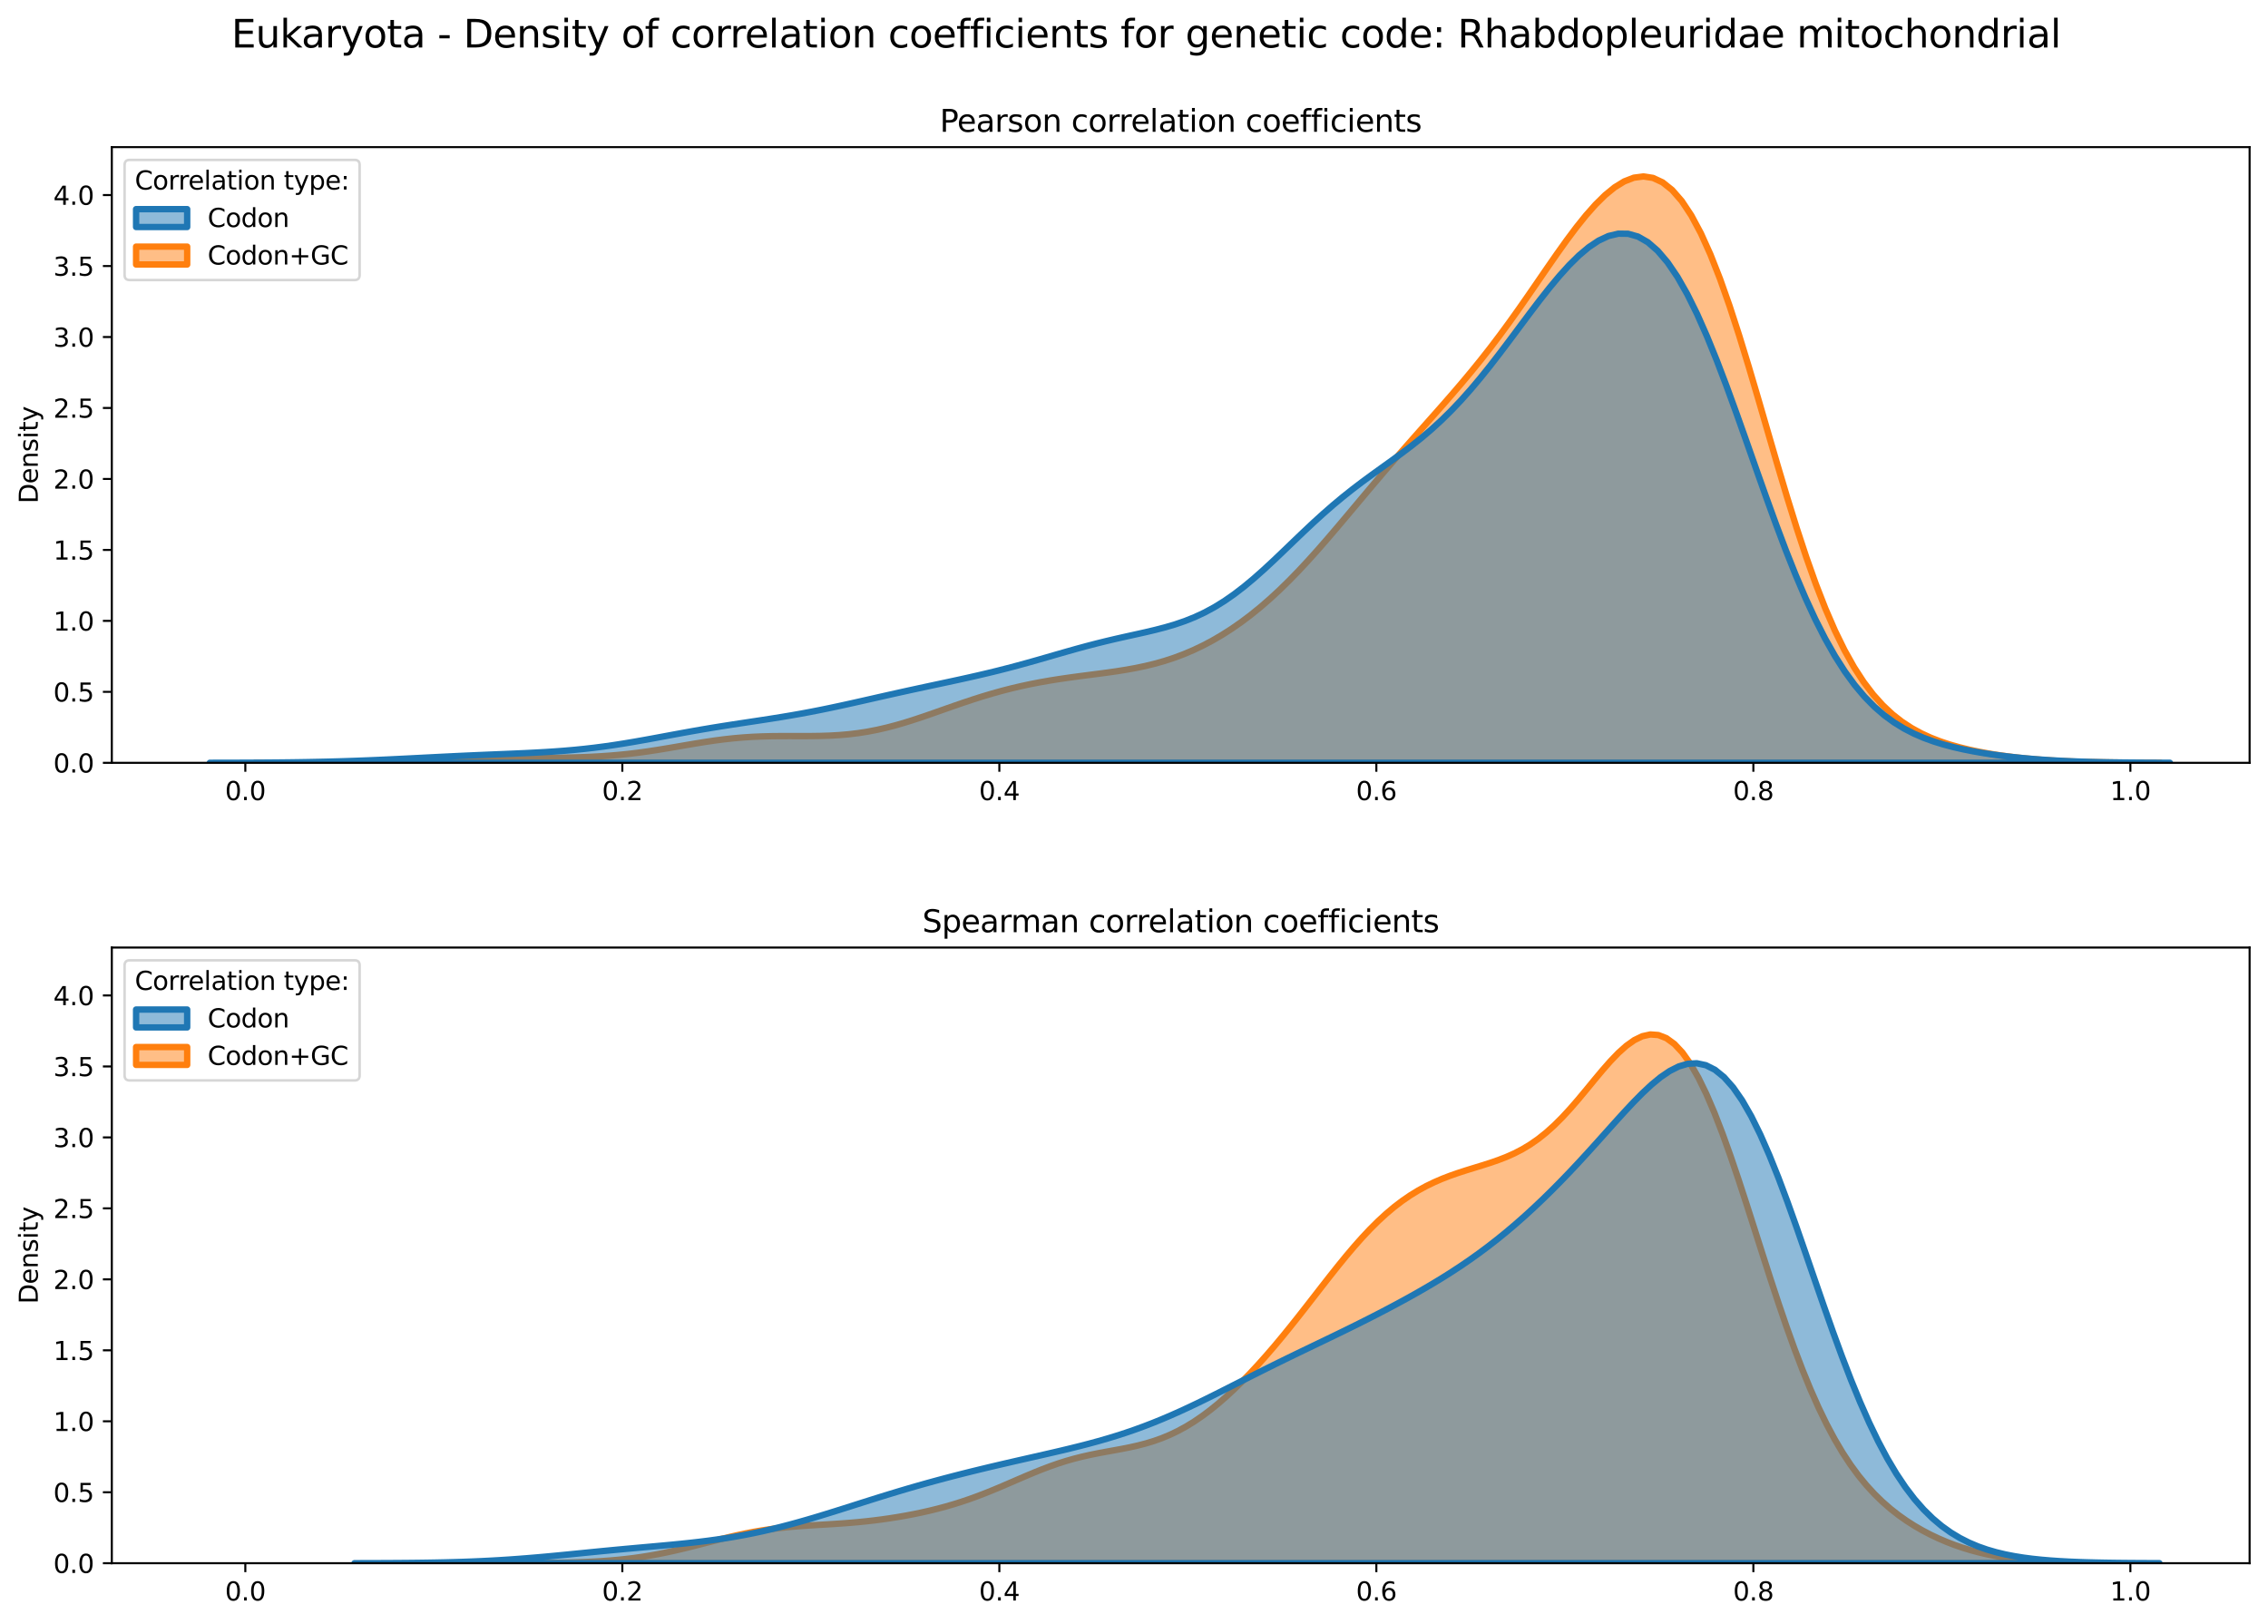 <?xml version="1.0" encoding="utf-8" standalone="no"?>
<!DOCTYPE svg PUBLIC "-//W3C//DTD SVG 1.1//EN"
  "http://www.w3.org/Graphics/SVG/1.1/DTD/svg11.dtd">
<svg xmlns:xlink="http://www.w3.org/1999/xlink" width="887.981pt" height="635.878pt" viewBox="0 0 887.981 635.878" xmlns="http://www.w3.org/2000/svg" version="1.1">
 <defs>
  <style type="text/css">*{stroke-linejoin: round; stroke-linecap: butt}</style>
 </defs>
 <g id="figure_1">
  <g id="patch_1">
   <path d="M 0 635.878 
L 887.981 635.878 
L 887.981 0 
L 0 0 
z
" style="fill: #ffffff"/>
  </g>
  <g id="axes_1">
   <g id="patch_2">
    <path d="M 43.781 298.643 
L 880.781 298.643 
L 880.781 57.6 
L 43.781 57.6 
z
" style="fill: #ffffff"/>
   </g>
   <g id="PolyCollection_1">
    <defs>
     <path id="m09c7efae0c" d="M 99.814 -337.248 
L 99.814 -337.235 
L 103.563 -337.235 
L 107.313 -337.235 
L 111.062 -337.235 
L 114.811 -337.235 
L 118.56 -337.235 
L 122.309 -337.235 
L 126.058 -337.235 
L 129.807 -337.235 
L 133.556 -337.235 
L 137.305 -337.235 
L 141.055 -337.235 
L 144.804 -337.235 
L 148.553 -337.235 
L 152.302 -337.235 
L 156.051 -337.235 
L 159.8 -337.235 
L 163.549 -337.235 
L 167.298 -337.235 
L 171.047 -337.235 
L 174.797 -337.235 
L 178.546 -337.235 
L 182.295 -337.235 
L 186.044 -337.235 
L 189.793 -337.235 
L 193.542 -337.235 
L 197.291 -337.235 
L 201.04 -337.235 
L 204.789 -337.235 
L 208.539 -337.235 
L 212.288 -337.235 
L 216.037 -337.235 
L 219.786 -337.235 
L 223.535 -337.235 
L 227.284 -337.235 
L 231.033 -337.235 
L 234.782 -337.235 
L 238.531 -337.235 
L 242.281 -337.235 
L 246.03 -337.235 
L 249.779 -337.235 
L 253.528 -337.235 
L 257.277 -337.235 
L 261.026 -337.235 
L 264.775 -337.235 
L 268.524 -337.235 
L 272.273 -337.235 
L 276.023 -337.235 
L 279.772 -337.235 
L 283.521 -337.235 
L 287.27 -337.235 
L 291.019 -337.235 
L 294.768 -337.235 
L 298.517 -337.235 
L 302.266 -337.235 
L 306.015 -337.235 
L 309.765 -337.235 
L 313.514 -337.235 
L 317.263 -337.235 
L 321.012 -337.235 
L 324.761 -337.235 
L 328.51 -337.235 
L 332.259 -337.235 
L 336.008 -337.235 
L 339.757 -337.235 
L 343.507 -337.235 
L 347.256 -337.235 
L 351.005 -337.235 
L 354.754 -337.235 
L 358.503 -337.235 
L 362.252 -337.235 
L 366.001 -337.235 
L 369.75 -337.235 
L 373.499 -337.235 
L 377.248 -337.235 
L 380.998 -337.235 
L 384.747 -337.235 
L 388.496 -337.235 
L 392.245 -337.235 
L 395.994 -337.235 
L 399.743 -337.235 
L 403.492 -337.235 
L 407.241 -337.235 
L 410.99 -337.235 
L 414.74 -337.235 
L 418.489 -337.235 
L 422.238 -337.235 
L 425.987 -337.235 
L 429.736 -337.235 
L 433.485 -337.235 
L 437.234 -337.235 
L 440.983 -337.235 
L 444.732 -337.235 
L 448.482 -337.235 
L 452.231 -337.235 
L 455.98 -337.235 
L 459.729 -337.235 
L 463.478 -337.235 
L 467.227 -337.235 
L 470.976 -337.235 
L 474.725 -337.235 
L 478.474 -337.235 
L 482.224 -337.235 
L 485.973 -337.235 
L 489.722 -337.235 
L 493.471 -337.235 
L 497.22 -337.235 
L 500.969 -337.235 
L 504.718 -337.235 
L 508.467 -337.235 
L 512.216 -337.235 
L 515.966 -337.235 
L 519.715 -337.235 
L 523.464 -337.235 
L 527.213 -337.235 
L 530.962 -337.235 
L 534.711 -337.235 
L 538.46 -337.235 
L 542.209 -337.235 
L 545.958 -337.235 
L 549.708 -337.235 
L 553.457 -337.235 
L 557.206 -337.235 
L 560.955 -337.235 
L 564.704 -337.235 
L 568.453 -337.235 
L 572.202 -337.235 
L 575.951 -337.235 
L 579.7 -337.235 
L 583.45 -337.235 
L 587.199 -337.235 
L 590.948 -337.235 
L 594.697 -337.235 
L 598.446 -337.235 
L 602.195 -337.235 
L 605.944 -337.235 
L 609.693 -337.235 
L 613.442 -337.235 
L 617.192 -337.235 
L 620.941 -337.235 
L 624.69 -337.235 
L 628.439 -337.235 
L 632.188 -337.235 
L 635.937 -337.235 
L 639.686 -337.235 
L 643.435 -337.235 
L 647.184 -337.235 
L 650.934 -337.235 
L 654.683 -337.235 
L 658.432 -337.235 
L 662.181 -337.235 
L 665.93 -337.235 
L 669.679 -337.235 
L 673.428 -337.235 
L 677.177 -337.235 
L 680.926 -337.235 
L 684.675 -337.235 
L 688.425 -337.235 
L 692.174 -337.235 
L 695.923 -337.235 
L 699.672 -337.235 
L 703.421 -337.235 
L 707.17 -337.235 
L 710.919 -337.235 
L 714.668 -337.235 
L 718.417 -337.235 
L 722.167 -337.235 
L 725.916 -337.235 
L 729.665 -337.235 
L 733.414 -337.235 
L 737.163 -337.235 
L 740.912 -337.235 
L 744.661 -337.235 
L 748.41 -337.235 
L 752.159 -337.235 
L 755.909 -337.235 
L 759.658 -337.235 
L 763.407 -337.235 
L 767.156 -337.235 
L 770.905 -337.235 
L 774.654 -337.235 
L 778.403 -337.235 
L 782.152 -337.235 
L 785.901 -337.235 
L 789.651 -337.235 
L 793.4 -337.235 
L 797.149 -337.235 
L 800.898 -337.235 
L 804.647 -337.235 
L 808.396 -337.235 
L 812.145 -337.235 
L 815.894 -337.235 
L 819.643 -337.235 
L 823.393 -337.235 
L 827.142 -337.235 
L 830.891 -337.235 
L 834.64 -337.235 
L 838.389 -337.235 
L 842.138 -337.235 
L 845.887 -337.235 
L 845.887 -337.253 
L 845.887 -337.253 
L 842.138 -337.263 
L 838.389 -337.278 
L 834.64 -337.299 
L 830.891 -337.329 
L 827.142 -337.37 
L 823.393 -337.425 
L 819.643 -337.499 
L 815.894 -337.595 
L 812.145 -337.718 
L 808.396 -337.873 
L 804.647 -338.066 
L 800.898 -338.301 
L 797.149 -338.583 
L 793.4 -338.919 
L 789.651 -339.313 
L 785.901 -339.771 
L 782.152 -340.3 
L 778.403 -340.908 
L 774.654 -341.604 
L 770.905 -342.404 
L 767.156 -343.324 
L 763.407 -344.388 
L 759.658 -345.63 
L 755.909 -347.088 
L 752.159 -348.814 
L 748.41 -350.869 
L 744.661 -353.323 
L 740.912 -356.259 
L 737.163 -359.766 
L 733.414 -363.938 
L 729.665 -368.868 
L 725.916 -374.642 
L 722.167 -381.334 
L 718.417 -388.995 
L 714.668 -397.65 
L 710.919 -407.283 
L 707.17 -417.843 
L 703.421 -429.229 
L 699.672 -441.301 
L 695.923 -453.875 
L 692.174 -466.735 
L 688.425 -479.639 
L 684.675 -492.334 
L 680.926 -504.566 
L 677.177 -516.098 
L 673.428 -526.717 
L 669.679 -536.247 
L 665.93 -544.555 
L 662.181 -551.553 
L 658.432 -557.201 
L 654.683 -561.5 
L 650.934 -564.487 
L 647.184 -566.225 
L 643.435 -566.8 
L 639.686 -566.309 
L 635.937 -564.857 
L 632.188 -562.551 
L 628.439 -559.496 
L 624.69 -555.799 
L 620.941 -551.564 
L 617.192 -546.892 
L 613.442 -541.884 
L 609.693 -536.637 
L 605.944 -531.243 
L 602.195 -525.786 
L 598.446 -520.34 
L 594.697 -514.967 
L 590.948 -509.712 
L 587.199 -504.607 
L 583.45 -499.668 
L 579.7 -494.896 
L 575.951 -490.279 
L 572.202 -485.799 
L 568.453 -481.429 
L 564.704 -477.138 
L 560.955 -472.895 
L 557.206 -468.671 
L 553.457 -464.44 
L 549.708 -460.18 
L 545.958 -455.877 
L 542.209 -451.525 
L 538.46 -447.123 
L 534.711 -442.682 
L 530.962 -438.216 
L 527.213 -433.748 
L 523.464 -429.307 
L 519.715 -424.923 
L 515.966 -420.627 
L 512.216 -416.452 
L 508.467 -412.423 
L 504.718 -408.567 
L 500.969 -404.9 
L 497.22 -401.436 
L 493.471 -398.184 
L 489.722 -395.146 
L 485.973 -392.324 
L 482.224 -389.716 
L 478.474 -387.319 
L 474.725 -385.13 
L 470.976 -383.146 
L 467.227 -381.361 
L 463.478 -379.77 
L 459.729 -378.365 
L 455.98 -377.137 
L 452.231 -376.072 
L 448.482 -375.156 
L 444.732 -374.367 
L 440.983 -373.686 
L 437.234 -373.09 
L 433.485 -372.555 
L 429.736 -372.057 
L 425.987 -371.575 
L 422.238 -371.089 
L 418.489 -370.581 
L 414.74 -370.035 
L 410.99 -369.439 
L 407.241 -368.782 
L 403.492 -368.055 
L 399.743 -367.253 
L 395.994 -366.371 
L 392.245 -365.409 
L 388.496 -364.366 
L 384.747 -363.248 
L 380.998 -362.06 
L 377.248 -360.814 
L 373.499 -359.524 
L 369.75 -358.208 
L 366.001 -356.886 
L 362.252 -355.584 
L 358.503 -354.324 
L 354.754 -353.133 
L 351.005 -352.032 
L 347.256 -351.043 
L 343.507 -350.179 
L 339.757 -349.452 
L 336.008 -348.865 
L 332.259 -348.414 
L 328.51 -348.091 
L 324.761 -347.879 
L 321.012 -347.759 
L 317.263 -347.708 
L 313.514 -347.699 
L 309.765 -347.706 
L 306.015 -347.704 
L 302.266 -347.668 
L 298.517 -347.578 
L 294.768 -347.418 
L 291.019 -347.178 
L 287.27 -346.853 
L 283.521 -346.443 
L 279.772 -345.956 
L 276.023 -345.402 
L 272.273 -344.798 
L 268.524 -344.162 
L 264.775 -343.515 
L 261.026 -342.876 
L 257.277 -342.264 
L 253.528 -341.695 
L 249.779 -341.181 
L 246.03 -340.729 
L 242.281 -340.345 
L 238.531 -340.027 
L 234.782 -339.772 
L 231.033 -339.574 
L 227.284 -339.426 
L 223.535 -339.317 
L 219.786 -339.241 
L 216.037 -339.188 
L 212.288 -339.15 
L 208.539 -339.123 
L 204.789 -339.099 
L 201.04 -339.076 
L 197.291 -339.049 
L 193.542 -339.015 
L 189.793 -338.972 
L 186.044 -338.918 
L 182.295 -338.852 
L 178.546 -338.773 
L 174.797 -338.682 
L 171.047 -338.579 
L 167.298 -338.468 
L 163.549 -338.349 
L 159.8 -338.227 
L 156.051 -338.104 
L 152.302 -337.983 
L 148.553 -337.869 
L 144.804 -337.762 
L 141.055 -337.666 
L 137.305 -337.58 
L 133.556 -337.507 
L 129.807 -337.445 
L 126.058 -337.394 
L 122.309 -337.353 
L 118.56 -337.321 
L 114.811 -337.296 
L 111.062 -337.278 
L 107.313 -337.264 
L 103.563 -337.255 
L 99.814 -337.248 
z
" style="stroke: #ff7f0e; stroke-width: 2.5"/>
    </defs>
    <g clip-path="url(#p2664b039db)">
     <use xlink:href="#m09c7efae0c" x="0" y="635.878" style="fill: #ff7f0e; fill-opacity: 0.5; stroke: #ff7f0e; stroke-width: 2.5"/>
    </g>
   </g>
   <g id="PolyCollection_2">
    <defs>
     <path id="md458a640c9" d="M 82.152 -337.247 
L 82.152 -337.235 
L 86.009 -337.235 
L 89.865 -337.235 
L 93.721 -337.235 
L 97.578 -337.235 
L 101.434 -337.235 
L 105.291 -337.235 
L 109.147 -337.235 
L 113.003 -337.235 
L 116.86 -337.235 
L 120.716 -337.235 
L 124.572 -337.235 
L 128.429 -337.235 
L 132.285 -337.235 
L 136.142 -337.235 
L 139.998 -337.235 
L 143.854 -337.235 
L 147.711 -337.235 
L 151.567 -337.235 
L 155.423 -337.235 
L 159.28 -337.235 
L 163.136 -337.235 
L 166.993 -337.235 
L 170.849 -337.235 
L 174.705 -337.235 
L 178.562 -337.235 
L 182.418 -337.235 
L 186.275 -337.235 
L 190.131 -337.235 
L 193.987 -337.235 
L 197.844 -337.235 
L 201.7 -337.235 
L 205.556 -337.235 
L 209.413 -337.235 
L 213.269 -337.235 
L 217.126 -337.235 
L 220.982 -337.235 
L 224.838 -337.235 
L 228.695 -337.235 
L 232.551 -337.235 
L 236.408 -337.235 
L 240.264 -337.235 
L 244.12 -337.235 
L 247.977 -337.235 
L 251.833 -337.235 
L 255.689 -337.235 
L 259.546 -337.235 
L 263.402 -337.235 
L 267.259 -337.235 
L 271.115 -337.235 
L 274.971 -337.235 
L 278.828 -337.235 
L 282.684 -337.235 
L 286.54 -337.235 
L 290.397 -337.235 
L 294.253 -337.235 
L 298.11 -337.235 
L 301.966 -337.235 
L 305.822 -337.235 
L 309.679 -337.235 
L 313.535 -337.235 
L 317.392 -337.235 
L 321.248 -337.235 
L 325.104 -337.235 
L 328.961 -337.235 
L 332.817 -337.235 
L 336.673 -337.235 
L 340.53 -337.235 
L 344.386 -337.235 
L 348.243 -337.235 
L 352.099 -337.235 
L 355.955 -337.235 
L 359.812 -337.235 
L 363.668 -337.235 
L 367.524 -337.235 
L 371.381 -337.235 
L 375.237 -337.235 
L 379.094 -337.235 
L 382.95 -337.235 
L 386.806 -337.235 
L 390.663 -337.235 
L 394.519 -337.235 
L 398.376 -337.235 
L 402.232 -337.235 
L 406.088 -337.235 
L 409.945 -337.235 
L 413.801 -337.235 
L 417.657 -337.235 
L 421.514 -337.235 
L 425.37 -337.235 
L 429.227 -337.235 
L 433.083 -337.235 
L 436.939 -337.235 
L 440.796 -337.235 
L 444.652 -337.235 
L 448.508 -337.235 
L 452.365 -337.235 
L 456.221 -337.235 
L 460.078 -337.235 
L 463.934 -337.235 
L 467.79 -337.235 
L 471.647 -337.235 
L 475.503 -337.235 
L 479.36 -337.235 
L 483.216 -337.235 
L 487.072 -337.235 
L 490.929 -337.235 
L 494.785 -337.235 
L 498.641 -337.235 
L 502.498 -337.235 
L 506.354 -337.235 
L 510.211 -337.235 
L 514.067 -337.235 
L 517.923 -337.235 
L 521.78 -337.235 
L 525.636 -337.235 
L 529.492 -337.235 
L 533.349 -337.235 
L 537.205 -337.235 
L 541.062 -337.235 
L 544.918 -337.235 
L 548.774 -337.235 
L 552.631 -337.235 
L 556.487 -337.235 
L 560.344 -337.235 
L 564.2 -337.235 
L 568.056 -337.235 
L 571.913 -337.235 
L 575.769 -337.235 
L 579.625 -337.235 
L 583.482 -337.235 
L 587.338 -337.235 
L 591.195 -337.235 
L 595.051 -337.235 
L 598.907 -337.235 
L 602.764 -337.235 
L 606.62 -337.235 
L 610.477 -337.235 
L 614.333 -337.235 
L 618.189 -337.235 
L 622.046 -337.235 
L 625.902 -337.235 
L 629.758 -337.235 
L 633.615 -337.235 
L 637.471 -337.235 
L 641.328 -337.235 
L 645.184 -337.235 
L 649.04 -337.235 
L 652.897 -337.235 
L 656.753 -337.235 
L 660.609 -337.235 
L 664.466 -337.235 
L 668.322 -337.235 
L 672.179 -337.235 
L 676.035 -337.235 
L 679.891 -337.235 
L 683.748 -337.235 
L 687.604 -337.235 
L 691.461 -337.235 
L 695.317 -337.235 
L 699.173 -337.235 
L 703.03 -337.235 
L 706.886 -337.235 
L 710.742 -337.235 
L 714.599 -337.235 
L 718.455 -337.235 
L 722.312 -337.235 
L 726.168 -337.235 
L 730.024 -337.235 
L 733.881 -337.235 
L 737.737 -337.235 
L 741.593 -337.235 
L 745.45 -337.235 
L 749.306 -337.235 
L 753.163 -337.235 
L 757.019 -337.235 
L 760.875 -337.235 
L 764.732 -337.235 
L 768.588 -337.235 
L 772.445 -337.235 
L 776.301 -337.235 
L 780.157 -337.235 
L 784.014 -337.235 
L 787.87 -337.235 
L 791.726 -337.235 
L 795.583 -337.235 
L 799.439 -337.235 
L 803.296 -337.235 
L 807.152 -337.235 
L 811.008 -337.235 
L 814.865 -337.235 
L 818.721 -337.235 
L 822.577 -337.235 
L 826.434 -337.235 
L 830.29 -337.235 
L 834.147 -337.235 
L 838.003 -337.235 
L 841.859 -337.235 
L 845.716 -337.235 
L 849.572 -337.235 
L 849.572 -337.257 
L 849.572 -337.257 
L 845.716 -337.267 
L 841.859 -337.283 
L 838.003 -337.304 
L 834.147 -337.334 
L 830.29 -337.374 
L 826.434 -337.427 
L 822.577 -337.497 
L 818.721 -337.587 
L 814.865 -337.7 
L 811.008 -337.842 
L 807.152 -338.017 
L 803.296 -338.228 
L 799.439 -338.479 
L 795.583 -338.776 
L 791.726 -339.122 
L 787.87 -339.52 
L 784.014 -339.976 
L 780.157 -340.496 
L 776.301 -341.086 
L 772.445 -341.756 
L 768.588 -342.522 
L 764.732 -343.402 
L 760.875 -344.422 
L 757.019 -345.613 
L 753.163 -347.018 
L 749.306 -348.685 
L 745.45 -350.669 
L 741.593 -353.035 
L 737.737 -355.851 
L 733.881 -359.186 
L 730.024 -363.111 
L 726.168 -367.689 
L 722.312 -372.977 
L 718.455 -379.015 
L 714.599 -385.829 
L 710.742 -393.421 
L 706.886 -401.768 
L 703.03 -410.823 
L 699.173 -420.509 
L 695.317 -430.723 
L 691.461 -441.337 
L 687.604 -452.202 
L 683.748 -463.152 
L 679.891 -474.008 
L 676.035 -484.588 
L 672.179 -494.712 
L 668.322 -504.208 
L 664.466 -512.922 
L 660.609 -520.719 
L 656.753 -527.492 
L 652.897 -533.164 
L 649.04 -537.687 
L 645.184 -541.046 
L 641.328 -543.254 
L 637.471 -544.351 
L 633.615 -544.398 
L 629.758 -543.477 
L 625.902 -541.678 
L 622.046 -539.104 
L 618.189 -535.858 
L 614.333 -532.048 
L 610.477 -527.776 
L 606.62 -523.144 
L 602.764 -518.247 
L 598.907 -513.176 
L 595.051 -508.016 
L 591.195 -502.845 
L 587.338 -497.736 
L 583.482 -492.752 
L 579.625 -487.947 
L 575.769 -483.364 
L 571.913 -479.035 
L 568.056 -474.978 
L 564.2 -471.196 
L 560.344 -467.679 
L 556.487 -464.402 
L 552.631 -461.329 
L 548.774 -458.413 
L 544.918 -455.601 
L 541.062 -452.836 
L 537.205 -450.063 
L 533.349 -447.231 
L 529.492 -444.296 
L 525.636 -441.228 
L 521.78 -438.01 
L 517.923 -434.638 
L 514.067 -431.127 
L 510.211 -427.504 
L 506.354 -423.811 
L 502.498 -420.098 
L 498.641 -416.423 
L 494.785 -412.847 
L 490.929 -409.426 
L 487.072 -406.213 
L 483.216 -403.25 
L 479.36 -400.568 
L 475.503 -398.182 
L 471.647 -396.094 
L 467.79 -394.292 
L 463.934 -392.748 
L 460.078 -391.428 
L 456.221 -390.29 
L 452.365 -389.288 
L 448.508 -388.376 
L 444.652 -387.512 
L 440.796 -386.659 
L 436.939 -385.79 
L 433.083 -384.883 
L 429.227 -383.929 
L 425.37 -382.925 
L 421.514 -381.876 
L 417.657 -380.791 
L 413.801 -379.684 
L 409.945 -378.57 
L 406.088 -377.462 
L 402.232 -376.375 
L 398.376 -375.318 
L 394.519 -374.297 
L 390.663 -373.315 
L 386.806 -372.374 
L 382.95 -371.468 
L 379.094 -370.594 
L 375.237 -369.743 
L 371.381 -368.909 
L 367.524 -368.084 
L 363.668 -367.26 
L 359.812 -366.431 
L 355.955 -365.593 
L 352.099 -364.744 
L 348.243 -363.884 
L 344.386 -363.015 
L 340.53 -362.141 
L 336.673 -361.268 
L 332.817 -360.405 
L 328.961 -359.558 
L 325.104 -358.735 
L 321.248 -357.943 
L 317.392 -357.188 
L 313.535 -356.47 
L 309.679 -355.79 
L 305.822 -355.145 
L 301.966 -354.529 
L 298.11 -353.934 
L 294.253 -353.351 
L 290.397 -352.769 
L 286.54 -352.181 
L 282.684 -351.577 
L 278.828 -350.953 
L 274.971 -350.305 
L 271.115 -349.633 
L 267.259 -348.939 
L 263.402 -348.23 
L 259.546 -347.514 
L 255.689 -346.8 
L 251.833 -346.099 
L 247.977 -345.422 
L 244.12 -344.778 
L 240.264 -344.177 
L 236.408 -343.626 
L 232.551 -343.128 
L 228.695 -342.687 
L 224.838 -342.3 
L 220.982 -341.966 
L 217.126 -341.679 
L 213.269 -341.433 
L 209.413 -341.219 
L 205.556 -341.03 
L 201.7 -340.859 
L 197.844 -340.696 
L 193.987 -340.538 
L 190.131 -340.378 
L 186.275 -340.213 
L 182.418 -340.041 
L 178.562 -339.862 
L 174.705 -339.675 
L 170.849 -339.483 
L 166.993 -339.287 
L 163.136 -339.09 
L 159.28 -338.895 
L 155.423 -338.705 
L 151.567 -338.522 
L 147.711 -338.35 
L 143.854 -338.189 
L 139.998 -338.041 
L 136.142 -337.908 
L 132.285 -337.789 
L 128.429 -337.686 
L 124.572 -337.596 
L 120.716 -337.521 
L 116.86 -337.458 
L 113.003 -337.406 
L 109.147 -337.365 
L 105.291 -337.332 
L 101.434 -337.306 
L 97.578 -337.287 
L 93.721 -337.272 
L 89.865 -337.261 
L 86.009 -337.253 
L 82.152 -337.247 
z
" style="stroke: #1f77b4; stroke-width: 2.5"/>
    </defs>
    <g clip-path="url(#p2664b039db)">
     <use xlink:href="#md458a640c9" x="0" y="635.878" style="fill: #1f77b4; fill-opacity: 0.5; stroke: #1f77b4; stroke-width: 2.5"/>
    </g>
   </g>
   <g id="matplotlib.axis_1">
    <g id="xtick_1">
     <g id="line2d_1">
      <defs>
       <path id="ma6b987e65e" d="M 0 0 
L 0 3.5 
" style="stroke: #000000; stroke-width: 0.8"/>
      </defs>
      <g>
       <use xlink:href="#ma6b987e65e" x="96.051" y="298.643" style="stroke: #000000; stroke-width: 0.8"/>
      </g>
     </g>
     <g id="text_1">
      <!-- 0.0 -->
      <g transform="translate(88.099 313.242) scale(0.1 -0.1)">
       <defs>
        <path id="DejaVuSans-30" d="M 2034 4250 
Q 1547 4250 1301 3770 
Q 1056 3291 1056 2328 
Q 1056 1369 1301 889 
Q 1547 409 2034 409 
Q 2525 409 2770 889 
Q 3016 1369 3016 2328 
Q 3016 3291 2770 3770 
Q 2525 4250 2034 4250 
z
M 2034 4750 
Q 2819 4750 3233 4129 
Q 3647 3509 3647 2328 
Q 3647 1150 3233 529 
Q 2819 -91 2034 -91 
Q 1250 -91 836 529 
Q 422 1150 422 2328 
Q 422 3509 836 4129 
Q 1250 4750 2034 4750 
z
" transform="scale(0.016)"/>
        <path id="DejaVuSans-2e" d="M 684 794 
L 1344 794 
L 1344 0 
L 684 0 
L 684 794 
z
" transform="scale(0.016)"/>
       </defs>
       <use xlink:href="#DejaVuSans-30"/>
       <use xlink:href="#DejaVuSans-2e" x="63.623"/>
       <use xlink:href="#DejaVuSans-30" x="95.41"/>
      </g>
     </g>
    </g>
    <g id="xtick_2">
     <g id="line2d_2">
      <g>
       <use xlink:href="#ma6b987e65e" x="243.66" y="298.643" style="stroke: #000000; stroke-width: 0.8"/>
      </g>
     </g>
     <g id="text_2">
      <!-- 0.2 -->
      <g transform="translate(235.709 313.242) scale(0.1 -0.1)">
       <defs>
        <path id="DejaVuSans-32" d="M 1228 531 
L 3431 531 
L 3431 0 
L 469 0 
L 469 531 
Q 828 903 1448 1529 
Q 2069 2156 2228 2338 
Q 2531 2678 2651 2914 
Q 2772 3150 2772 3378 
Q 2772 3750 2511 3984 
Q 2250 4219 1831 4219 
Q 1534 4219 1204 4116 
Q 875 4013 500 3803 
L 500 4441 
Q 881 4594 1212 4672 
Q 1544 4750 1819 4750 
Q 2544 4750 2975 4387 
Q 3406 4025 3406 3419 
Q 3406 3131 3298 2873 
Q 3191 2616 2906 2266 
Q 2828 2175 2409 1742 
Q 1991 1309 1228 531 
z
" transform="scale(0.016)"/>
       </defs>
       <use xlink:href="#DejaVuSans-30"/>
       <use xlink:href="#DejaVuSans-2e" x="63.623"/>
       <use xlink:href="#DejaVuSans-32" x="95.41"/>
      </g>
     </g>
    </g>
    <g id="xtick_3">
     <g id="line2d_3">
      <g>
       <use xlink:href="#ma6b987e65e" x="391.27" y="298.643" style="stroke: #000000; stroke-width: 0.8"/>
      </g>
     </g>
     <g id="text_3">
      <!-- 0.4 -->
      <g transform="translate(383.318 313.242) scale(0.1 -0.1)">
       <defs>
        <path id="DejaVuSans-34" d="M 2419 4116 
L 825 1625 
L 2419 1625 
L 2419 4116 
z
M 2253 4666 
L 3047 4666 
L 3047 1625 
L 3713 1625 
L 3713 1100 
L 3047 1100 
L 3047 0 
L 2419 0 
L 2419 1100 
L 313 1100 
L 313 1709 
L 2253 4666 
z
" transform="scale(0.016)"/>
       </defs>
       <use xlink:href="#DejaVuSans-30"/>
       <use xlink:href="#DejaVuSans-2e" x="63.623"/>
       <use xlink:href="#DejaVuSans-34" x="95.41"/>
      </g>
     </g>
    </g>
    <g id="xtick_4">
     <g id="line2d_4">
      <g>
       <use xlink:href="#ma6b987e65e" x="538.879" y="298.643" style="stroke: #000000; stroke-width: 0.8"/>
      </g>
     </g>
     <g id="text_4">
      <!-- 0.6 -->
      <g transform="translate(530.928 313.242) scale(0.1 -0.1)">
       <defs>
        <path id="DejaVuSans-36" d="M 2113 2584 
Q 1688 2584 1439 2293 
Q 1191 2003 1191 1497 
Q 1191 994 1439 701 
Q 1688 409 2113 409 
Q 2538 409 2786 701 
Q 3034 994 3034 1497 
Q 3034 2003 2786 2293 
Q 2538 2584 2113 2584 
z
M 3366 4563 
L 3366 3988 
Q 3128 4100 2886 4159 
Q 2644 4219 2406 4219 
Q 1781 4219 1451 3797 
Q 1122 3375 1075 2522 
Q 1259 2794 1537 2939 
Q 1816 3084 2150 3084 
Q 2853 3084 3261 2657 
Q 3669 2231 3669 1497 
Q 3669 778 3244 343 
Q 2819 -91 2113 -91 
Q 1303 -91 875 529 
Q 447 1150 447 2328 
Q 447 3434 972 4092 
Q 1497 4750 2381 4750 
Q 2619 4750 2861 4703 
Q 3103 4656 3366 4563 
z
" transform="scale(0.016)"/>
       </defs>
       <use xlink:href="#DejaVuSans-30"/>
       <use xlink:href="#DejaVuSans-2e" x="63.623"/>
       <use xlink:href="#DejaVuSans-36" x="95.41"/>
      </g>
     </g>
    </g>
    <g id="xtick_5">
     <g id="line2d_5">
      <g>
       <use xlink:href="#ma6b987e65e" x="686.489" y="298.643" style="stroke: #000000; stroke-width: 0.8"/>
      </g>
     </g>
     <g id="text_5">
      <!-- 0.8 -->
      <g transform="translate(678.537 313.242) scale(0.1 -0.1)">
       <defs>
        <path id="DejaVuSans-38" d="M 2034 2216 
Q 1584 2216 1326 1975 
Q 1069 1734 1069 1313 
Q 1069 891 1326 650 
Q 1584 409 2034 409 
Q 2484 409 2743 651 
Q 3003 894 3003 1313 
Q 3003 1734 2745 1975 
Q 2488 2216 2034 2216 
z
M 1403 2484 
Q 997 2584 770 2862 
Q 544 3141 544 3541 
Q 544 4100 942 4425 
Q 1341 4750 2034 4750 
Q 2731 4750 3128 4425 
Q 3525 4100 3525 3541 
Q 3525 3141 3298 2862 
Q 3072 2584 2669 2484 
Q 3125 2378 3379 2068 
Q 3634 1759 3634 1313 
Q 3634 634 3220 271 
Q 2806 -91 2034 -91 
Q 1263 -91 848 271 
Q 434 634 434 1313 
Q 434 1759 690 2068 
Q 947 2378 1403 2484 
z
M 1172 3481 
Q 1172 3119 1398 2916 
Q 1625 2713 2034 2713 
Q 2441 2713 2670 2916 
Q 2900 3119 2900 3481 
Q 2900 3844 2670 4047 
Q 2441 4250 2034 4250 
Q 1625 4250 1398 4047 
Q 1172 3844 1172 3481 
z
" transform="scale(0.016)"/>
       </defs>
       <use xlink:href="#DejaVuSans-30"/>
       <use xlink:href="#DejaVuSans-2e" x="63.623"/>
       <use xlink:href="#DejaVuSans-38" x="95.41"/>
      </g>
     </g>
    </g>
    <g id="xtick_6">
     <g id="line2d_6">
      <g>
       <use xlink:href="#ma6b987e65e" x="834.098" y="298.643" style="stroke: #000000; stroke-width: 0.8"/>
      </g>
     </g>
     <g id="text_6">
      <!-- 1.0 -->
      <g transform="translate(826.147 313.242) scale(0.1 -0.1)">
       <defs>
        <path id="DejaVuSans-31" d="M 794 531 
L 1825 531 
L 1825 4091 
L 703 3866 
L 703 4441 
L 1819 4666 
L 2450 4666 
L 2450 531 
L 3481 531 
L 3481 0 
L 794 0 
L 794 531 
z
" transform="scale(0.016)"/>
       </defs>
       <use xlink:href="#DejaVuSans-31"/>
       <use xlink:href="#DejaVuSans-2e" x="63.623"/>
       <use xlink:href="#DejaVuSans-30" x="95.41"/>
      </g>
     </g>
    </g>
   </g>
   <g id="matplotlib.axis_2">
    <g id="ytick_1">
     <g id="line2d_7">
      <defs>
       <path id="ma28bc9ef87" d="M 0 0 
L -3.5 0 
" style="stroke: #000000; stroke-width: 0.8"/>
      </defs>
      <g>
       <use xlink:href="#ma28bc9ef87" x="43.781" y="298.643" style="stroke: #000000; stroke-width: 0.8"/>
      </g>
     </g>
     <g id="text_7">
      <!-- 0.0 -->
      <g transform="translate(20.878 302.443) scale(0.1 -0.1)">
       <use xlink:href="#DejaVuSans-30"/>
       <use xlink:href="#DejaVuSans-2e" x="63.623"/>
       <use xlink:href="#DejaVuSans-30" x="95.41"/>
      </g>
     </g>
    </g>
    <g id="ytick_2">
     <g id="line2d_8">
      <g>
       <use xlink:href="#ma28bc9ef87" x="43.781" y="270.859" style="stroke: #000000; stroke-width: 0.8"/>
      </g>
     </g>
     <g id="text_8">
      <!-- 0.5 -->
      <g transform="translate(20.878 274.658) scale(0.1 -0.1)">
       <defs>
        <path id="DejaVuSans-35" d="M 691 4666 
L 3169 4666 
L 3169 4134 
L 1269 4134 
L 1269 2991 
Q 1406 3038 1543 3061 
Q 1681 3084 1819 3084 
Q 2600 3084 3056 2656 
Q 3513 2228 3513 1497 
Q 3513 744 3044 326 
Q 2575 -91 1722 -91 
Q 1428 -91 1123 -41 
Q 819 9 494 109 
L 494 744 
Q 775 591 1075 516 
Q 1375 441 1709 441 
Q 2250 441 2565 725 
Q 2881 1009 2881 1497 
Q 2881 1984 2565 2268 
Q 2250 2553 1709 2553 
Q 1456 2553 1204 2497 
Q 953 2441 691 2322 
L 691 4666 
z
" transform="scale(0.016)"/>
       </defs>
       <use xlink:href="#DejaVuSans-30"/>
       <use xlink:href="#DejaVuSans-2e" x="63.623"/>
       <use xlink:href="#DejaVuSans-35" x="95.41"/>
      </g>
     </g>
    </g>
    <g id="ytick_3">
     <g id="line2d_9">
      <g>
       <use xlink:href="#ma28bc9ef87" x="43.781" y="243.075" style="stroke: #000000; stroke-width: 0.8"/>
      </g>
     </g>
     <g id="text_9">
      <!-- 1.0 -->
      <g transform="translate(20.878 246.874) scale(0.1 -0.1)">
       <use xlink:href="#DejaVuSans-31"/>
       <use xlink:href="#DejaVuSans-2e" x="63.623"/>
       <use xlink:href="#DejaVuSans-30" x="95.41"/>
      </g>
     </g>
    </g>
    <g id="ytick_4">
     <g id="line2d_10">
      <g>
       <use xlink:href="#ma28bc9ef87" x="43.781" y="215.29" style="stroke: #000000; stroke-width: 0.8"/>
      </g>
     </g>
     <g id="text_10">
      <!-- 1.5 -->
      <g transform="translate(20.878 219.09) scale(0.1 -0.1)">
       <use xlink:href="#DejaVuSans-31"/>
       <use xlink:href="#DejaVuSans-2e" x="63.623"/>
       <use xlink:href="#DejaVuSans-35" x="95.41"/>
      </g>
     </g>
    </g>
    <g id="ytick_5">
     <g id="line2d_11">
      <g>
       <use xlink:href="#ma28bc9ef87" x="43.781" y="187.506" style="stroke: #000000; stroke-width: 0.8"/>
      </g>
     </g>
     <g id="text_11">
      <!-- 2.0 -->
      <g transform="translate(20.878 191.305) scale(0.1 -0.1)">
       <use xlink:href="#DejaVuSans-32"/>
       <use xlink:href="#DejaVuSans-2e" x="63.623"/>
       <use xlink:href="#DejaVuSans-30" x="95.41"/>
      </g>
     </g>
    </g>
    <g id="ytick_6">
     <g id="line2d_12">
      <g>
       <use xlink:href="#ma28bc9ef87" x="43.781" y="159.722" style="stroke: #000000; stroke-width: 0.8"/>
      </g>
     </g>
     <g id="text_12">
      <!-- 2.5 -->
      <g transform="translate(20.878 163.521) scale(0.1 -0.1)">
       <use xlink:href="#DejaVuSans-32"/>
       <use xlink:href="#DejaVuSans-2e" x="63.623"/>
       <use xlink:href="#DejaVuSans-35" x="95.41"/>
      </g>
     </g>
    </g>
    <g id="ytick_7">
     <g id="line2d_13">
      <g>
       <use xlink:href="#ma28bc9ef87" x="43.781" y="131.937" style="stroke: #000000; stroke-width: 0.8"/>
      </g>
     </g>
     <g id="text_13">
      <!-- 3.0 -->
      <g transform="translate(20.878 135.736) scale(0.1 -0.1)">
       <defs>
        <path id="DejaVuSans-33" d="M 2597 2516 
Q 3050 2419 3304 2112 
Q 3559 1806 3559 1356 
Q 3559 666 3084 287 
Q 2609 -91 1734 -91 
Q 1441 -91 1130 -33 
Q 819 25 488 141 
L 488 750 
Q 750 597 1062 519 
Q 1375 441 1716 441 
Q 2309 441 2620 675 
Q 2931 909 2931 1356 
Q 2931 1769 2642 2001 
Q 2353 2234 1838 2234 
L 1294 2234 
L 1294 2753 
L 1863 2753 
Q 2328 2753 2575 2939 
Q 2822 3125 2822 3475 
Q 2822 3834 2567 4026 
Q 2313 4219 1838 4219 
Q 1578 4219 1281 4162 
Q 984 4106 628 3988 
L 628 4550 
Q 988 4650 1302 4700 
Q 1616 4750 1894 4750 
Q 2613 4750 3031 4423 
Q 3450 4097 3450 3541 
Q 3450 3153 3228 2886 
Q 3006 2619 2597 2516 
z
" transform="scale(0.016)"/>
       </defs>
       <use xlink:href="#DejaVuSans-33"/>
       <use xlink:href="#DejaVuSans-2e" x="63.623"/>
       <use xlink:href="#DejaVuSans-30" x="95.41"/>
      </g>
     </g>
    </g>
    <g id="ytick_8">
     <g id="line2d_14">
      <g>
       <use xlink:href="#ma28bc9ef87" x="43.781" y="104.153" style="stroke: #000000; stroke-width: 0.8"/>
      </g>
     </g>
     <g id="text_14">
      <!-- 3.5 -->
      <g transform="translate(20.878 107.952) scale(0.1 -0.1)">
       <use xlink:href="#DejaVuSans-33"/>
       <use xlink:href="#DejaVuSans-2e" x="63.623"/>
       <use xlink:href="#DejaVuSans-35" x="95.41"/>
      </g>
     </g>
    </g>
    <g id="ytick_9">
     <g id="line2d_15">
      <g>
       <use xlink:href="#ma28bc9ef87" x="43.781" y="76.368" style="stroke: #000000; stroke-width: 0.8"/>
      </g>
     </g>
     <g id="text_15">
      <!-- 4.0 -->
      <g transform="translate(20.878 80.168) scale(0.1 -0.1)">
       <use xlink:href="#DejaVuSans-34"/>
       <use xlink:href="#DejaVuSans-2e" x="63.623"/>
       <use xlink:href="#DejaVuSans-30" x="95.41"/>
      </g>
     </g>
    </g>
    <g id="text_16">
     <!-- Density -->
     <g transform="translate(14.798 197.13) rotate(-90) scale(0.1 -0.1)">
      <defs>
       <path id="DejaVuSans-44" d="M 1259 4147 
L 1259 519 
L 2022 519 
Q 2988 519 3436 956 
Q 3884 1394 3884 2338 
Q 3884 3275 3436 3711 
Q 2988 4147 2022 4147 
L 1259 4147 
z
M 628 4666 
L 1925 4666 
Q 3281 4666 3915 4102 
Q 4550 3538 4550 2338 
Q 4550 1131 3912 565 
Q 3275 0 1925 0 
L 628 0 
L 628 4666 
z
" transform="scale(0.016)"/>
       <path id="DejaVuSans-65" d="M 3597 1894 
L 3597 1613 
L 953 1613 
Q 991 1019 1311 708 
Q 1631 397 2203 397 
Q 2534 397 2845 478 
Q 3156 559 3463 722 
L 3463 178 
Q 3153 47 2828 -22 
Q 2503 -91 2169 -91 
Q 1331 -91 842 396 
Q 353 884 353 1716 
Q 353 2575 817 3079 
Q 1281 3584 2069 3584 
Q 2775 3584 3186 3129 
Q 3597 2675 3597 1894 
z
M 3022 2063 
Q 3016 2534 2758 2815 
Q 2500 3097 2075 3097 
Q 1594 3097 1305 2825 
Q 1016 2553 972 2059 
L 3022 2063 
z
" transform="scale(0.016)"/>
       <path id="DejaVuSans-6e" d="M 3513 2113 
L 3513 0 
L 2938 0 
L 2938 2094 
Q 2938 2591 2744 2837 
Q 2550 3084 2163 3084 
Q 1697 3084 1428 2787 
Q 1159 2491 1159 1978 
L 1159 0 
L 581 0 
L 581 3500 
L 1159 3500 
L 1159 2956 
Q 1366 3272 1645 3428 
Q 1925 3584 2291 3584 
Q 2894 3584 3203 3211 
Q 3513 2838 3513 2113 
z
" transform="scale(0.016)"/>
       <path id="DejaVuSans-73" d="M 2834 3397 
L 2834 2853 
Q 2591 2978 2328 3040 
Q 2066 3103 1784 3103 
Q 1356 3103 1142 2972 
Q 928 2841 928 2578 
Q 928 2378 1081 2264 
Q 1234 2150 1697 2047 
L 1894 2003 
Q 2506 1872 2764 1633 
Q 3022 1394 3022 966 
Q 3022 478 2636 193 
Q 2250 -91 1575 -91 
Q 1294 -91 989 -36 
Q 684 19 347 128 
L 347 722 
Q 666 556 975 473 
Q 1284 391 1588 391 
Q 1994 391 2212 530 
Q 2431 669 2431 922 
Q 2431 1156 2273 1281 
Q 2116 1406 1581 1522 
L 1381 1569 
Q 847 1681 609 1914 
Q 372 2147 372 2553 
Q 372 3047 722 3315 
Q 1072 3584 1716 3584 
Q 2034 3584 2315 3537 
Q 2597 3491 2834 3397 
z
" transform="scale(0.016)"/>
       <path id="DejaVuSans-69" d="M 603 3500 
L 1178 3500 
L 1178 0 
L 603 0 
L 603 3500 
z
M 603 4863 
L 1178 4863 
L 1178 4134 
L 603 4134 
L 603 4863 
z
" transform="scale(0.016)"/>
       <path id="DejaVuSans-74" d="M 1172 4494 
L 1172 3500 
L 2356 3500 
L 2356 3053 
L 1172 3053 
L 1172 1153 
Q 1172 725 1289 603 
Q 1406 481 1766 481 
L 2356 481 
L 2356 0 
L 1766 0 
Q 1100 0 847 248 
Q 594 497 594 1153 
L 594 3053 
L 172 3053 
L 172 3500 
L 594 3500 
L 594 4494 
L 1172 4494 
z
" transform="scale(0.016)"/>
       <path id="DejaVuSans-79" d="M 2059 -325 
Q 1816 -950 1584 -1140 
Q 1353 -1331 966 -1331 
L 506 -1331 
L 506 -850 
L 844 -850 
Q 1081 -850 1212 -737 
Q 1344 -625 1503 -206 
L 1606 56 
L 191 3500 
L 800 3500 
L 1894 763 
L 2988 3500 
L 3597 3500 
L 2059 -325 
z
" transform="scale(0.016)"/>
      </defs>
      <use xlink:href="#DejaVuSans-44"/>
      <use xlink:href="#DejaVuSans-65" x="77.002"/>
      <use xlink:href="#DejaVuSans-6e" x="138.525"/>
      <use xlink:href="#DejaVuSans-73" x="201.904"/>
      <use xlink:href="#DejaVuSans-69" x="254.004"/>
      <use xlink:href="#DejaVuSans-74" x="281.787"/>
      <use xlink:href="#DejaVuSans-79" x="320.996"/>
     </g>
    </g>
   </g>
   <g id="patch_3">
    <path d="M 43.781 298.643 
L 43.781 57.6 
" style="fill: none; stroke: #000000; stroke-width: 0.8; stroke-linejoin: miter; stroke-linecap: square"/>
   </g>
   <g id="patch_4">
    <path d="M 880.781 298.643 
L 880.781 57.6 
" style="fill: none; stroke: #000000; stroke-width: 0.8; stroke-linejoin: miter; stroke-linecap: square"/>
   </g>
   <g id="patch_5">
    <path d="M 43.781 298.643 
L 880.781 298.643 
" style="fill: none; stroke: #000000; stroke-width: 0.8; stroke-linejoin: miter; stroke-linecap: square"/>
   </g>
   <g id="patch_6">
    <path d="M 43.781 57.6 
L 880.781 57.6 
" style="fill: none; stroke: #000000; stroke-width: 0.8; stroke-linejoin: miter; stroke-linecap: square"/>
   </g>
   <g id="text_17">
    <!-- Pearson correlation coefficients -->
    <g transform="translate(367.949 51.6) scale(0.12 -0.12)">
     <defs>
      <path id="DejaVuSans-50" d="M 1259 4147 
L 1259 2394 
L 2053 2394 
Q 2494 2394 2734 2622 
Q 2975 2850 2975 3272 
Q 2975 3691 2734 3919 
Q 2494 4147 2053 4147 
L 1259 4147 
z
M 628 4666 
L 2053 4666 
Q 2838 4666 3239 4311 
Q 3641 3956 3641 3272 
Q 3641 2581 3239 2228 
Q 2838 1875 2053 1875 
L 1259 1875 
L 1259 0 
L 628 0 
L 628 4666 
z
" transform="scale(0.016)"/>
      <path id="DejaVuSans-61" d="M 2194 1759 
Q 1497 1759 1228 1600 
Q 959 1441 959 1056 
Q 959 750 1161 570 
Q 1363 391 1709 391 
Q 2188 391 2477 730 
Q 2766 1069 2766 1631 
L 2766 1759 
L 2194 1759 
z
M 3341 1997 
L 3341 0 
L 2766 0 
L 2766 531 
Q 2569 213 2275 61 
Q 1981 -91 1556 -91 
Q 1019 -91 701 211 
Q 384 513 384 1019 
Q 384 1609 779 1909 
Q 1175 2209 1959 2209 
L 2766 2209 
L 2766 2266 
Q 2766 2663 2505 2880 
Q 2244 3097 1772 3097 
Q 1472 3097 1187 3025 
Q 903 2953 641 2809 
L 641 3341 
Q 956 3463 1253 3523 
Q 1550 3584 1831 3584 
Q 2591 3584 2966 3190 
Q 3341 2797 3341 1997 
z
" transform="scale(0.016)"/>
      <path id="DejaVuSans-72" d="M 2631 2963 
Q 2534 3019 2420 3045 
Q 2306 3072 2169 3072 
Q 1681 3072 1420 2755 
Q 1159 2438 1159 1844 
L 1159 0 
L 581 0 
L 581 3500 
L 1159 3500 
L 1159 2956 
Q 1341 3275 1631 3429 
Q 1922 3584 2338 3584 
Q 2397 3584 2469 3576 
Q 2541 3569 2628 3553 
L 2631 2963 
z
" transform="scale(0.016)"/>
      <path id="DejaVuSans-6f" d="M 1959 3097 
Q 1497 3097 1228 2736 
Q 959 2375 959 1747 
Q 959 1119 1226 758 
Q 1494 397 1959 397 
Q 2419 397 2687 759 
Q 2956 1122 2956 1747 
Q 2956 2369 2687 2733 
Q 2419 3097 1959 3097 
z
M 1959 3584 
Q 2709 3584 3137 3096 
Q 3566 2609 3566 1747 
Q 3566 888 3137 398 
Q 2709 -91 1959 -91 
Q 1206 -91 779 398 
Q 353 888 353 1747 
Q 353 2609 779 3096 
Q 1206 3584 1959 3584 
z
" transform="scale(0.016)"/>
      <path id="DejaVuSans-20" transform="scale(0.016)"/>
      <path id="DejaVuSans-63" d="M 3122 3366 
L 3122 2828 
Q 2878 2963 2633 3030 
Q 2388 3097 2138 3097 
Q 1578 3097 1268 2742 
Q 959 2388 959 1747 
Q 959 1106 1268 751 
Q 1578 397 2138 397 
Q 2388 397 2633 464 
Q 2878 531 3122 666 
L 3122 134 
Q 2881 22 2623 -34 
Q 2366 -91 2075 -91 
Q 1284 -91 818 406 
Q 353 903 353 1747 
Q 353 2603 823 3093 
Q 1294 3584 2113 3584 
Q 2378 3584 2631 3529 
Q 2884 3475 3122 3366 
z
" transform="scale(0.016)"/>
      <path id="DejaVuSans-6c" d="M 603 4863 
L 1178 4863 
L 1178 0 
L 603 0 
L 603 4863 
z
" transform="scale(0.016)"/>
      <path id="DejaVuSans-66" d="M 2375 4863 
L 2375 4384 
L 1825 4384 
Q 1516 4384 1395 4259 
Q 1275 4134 1275 3809 
L 1275 3500 
L 2222 3500 
L 2222 3053 
L 1275 3053 
L 1275 0 
L 697 0 
L 697 3053 
L 147 3053 
L 147 3500 
L 697 3500 
L 697 3744 
Q 697 4328 969 4595 
Q 1241 4863 1831 4863 
L 2375 4863 
z
" transform="scale(0.016)"/>
     </defs>
     <use xlink:href="#DejaVuSans-50"/>
     <use xlink:href="#DejaVuSans-65" x="56.678"/>
     <use xlink:href="#DejaVuSans-61" x="118.201"/>
     <use xlink:href="#DejaVuSans-72" x="179.48"/>
     <use xlink:href="#DejaVuSans-73" x="220.594"/>
     <use xlink:href="#DejaVuSans-6f" x="272.693"/>
     <use xlink:href="#DejaVuSans-6e" x="333.875"/>
     <use xlink:href="#DejaVuSans-20" x="397.254"/>
     <use xlink:href="#DejaVuSans-63" x="429.041"/>
     <use xlink:href="#DejaVuSans-6f" x="484.021"/>
     <use xlink:href="#DejaVuSans-72" x="545.203"/>
     <use xlink:href="#DejaVuSans-72" x="584.566"/>
     <use xlink:href="#DejaVuSans-65" x="623.43"/>
     <use xlink:href="#DejaVuSans-6c" x="684.953"/>
     <use xlink:href="#DejaVuSans-61" x="712.736"/>
     <use xlink:href="#DejaVuSans-74" x="774.016"/>
     <use xlink:href="#DejaVuSans-69" x="813.225"/>
     <use xlink:href="#DejaVuSans-6f" x="841.008"/>
     <use xlink:href="#DejaVuSans-6e" x="902.189"/>
     <use xlink:href="#DejaVuSans-20" x="965.568"/>
     <use xlink:href="#DejaVuSans-63" x="997.355"/>
     <use xlink:href="#DejaVuSans-6f" x="1052.336"/>
     <use xlink:href="#DejaVuSans-65" x="1113.518"/>
     <use xlink:href="#DejaVuSans-66" x="1175.041"/>
     <use xlink:href="#DejaVuSans-66" x="1210.246"/>
     <use xlink:href="#DejaVuSans-69" x="1245.451"/>
     <use xlink:href="#DejaVuSans-63" x="1273.234"/>
     <use xlink:href="#DejaVuSans-69" x="1328.215"/>
     <use xlink:href="#DejaVuSans-65" x="1355.998"/>
     <use xlink:href="#DejaVuSans-6e" x="1417.521"/>
     <use xlink:href="#DejaVuSans-74" x="1480.9"/>
     <use xlink:href="#DejaVuSans-73" x="1520.109"/>
    </g>
   </g>
   <g id="legend_1">
    <g id="patch_7">
     <path d="M 50.781 109.634 
L 138.806 109.634 
Q 140.806 109.634 140.806 107.634 
L 140.806 64.6 
Q 140.806 62.6 138.806 62.6 
L 50.781 62.6 
Q 48.781 62.6 48.781 64.6 
L 48.781 107.634 
Q 48.781 109.634 50.781 109.634 
z
" style="fill: #ffffff; opacity: 0.8; stroke: #cccccc; stroke-linejoin: miter"/>
    </g>
    <g id="text_18">
     <!-- Correlation type: -->
     <g transform="translate(52.781 74.198) scale(0.1 -0.1)">
      <defs>
       <path id="DejaVuSans-43" d="M 4122 4306 
L 4122 3641 
Q 3803 3938 3442 4084 
Q 3081 4231 2675 4231 
Q 1875 4231 1450 3742 
Q 1025 3253 1025 2328 
Q 1025 1406 1450 917 
Q 1875 428 2675 428 
Q 3081 428 3442 575 
Q 3803 722 4122 1019 
L 4122 359 
Q 3791 134 3420 21 
Q 3050 -91 2638 -91 
Q 1578 -91 968 557 
Q 359 1206 359 2328 
Q 359 3453 968 4101 
Q 1578 4750 2638 4750 
Q 3056 4750 3426 4639 
Q 3797 4528 4122 4306 
z
" transform="scale(0.016)"/>
       <path id="DejaVuSans-70" d="M 1159 525 
L 1159 -1331 
L 581 -1331 
L 581 3500 
L 1159 3500 
L 1159 2969 
Q 1341 3281 1617 3432 
Q 1894 3584 2278 3584 
Q 2916 3584 3314 3078 
Q 3713 2572 3713 1747 
Q 3713 922 3314 415 
Q 2916 -91 2278 -91 
Q 1894 -91 1617 61 
Q 1341 213 1159 525 
z
M 3116 1747 
Q 3116 2381 2855 2742 
Q 2594 3103 2138 3103 
Q 1681 3103 1420 2742 
Q 1159 2381 1159 1747 
Q 1159 1113 1420 752 
Q 1681 391 2138 391 
Q 2594 391 2855 752 
Q 3116 1113 3116 1747 
z
" transform="scale(0.016)"/>
       <path id="DejaVuSans-3a" d="M 750 794 
L 1409 794 
L 1409 0 
L 750 0 
L 750 794 
z
M 750 3309 
L 1409 3309 
L 1409 2516 
L 750 2516 
L 750 3309 
z
" transform="scale(0.016)"/>
      </defs>
      <use xlink:href="#DejaVuSans-43"/>
      <use xlink:href="#DejaVuSans-6f" x="69.824"/>
      <use xlink:href="#DejaVuSans-72" x="131.006"/>
      <use xlink:href="#DejaVuSans-72" x="170.369"/>
      <use xlink:href="#DejaVuSans-65" x="209.232"/>
      <use xlink:href="#DejaVuSans-6c" x="270.756"/>
      <use xlink:href="#DejaVuSans-61" x="298.539"/>
      <use xlink:href="#DejaVuSans-74" x="359.818"/>
      <use xlink:href="#DejaVuSans-69" x="399.027"/>
      <use xlink:href="#DejaVuSans-6f" x="426.811"/>
      <use xlink:href="#DejaVuSans-6e" x="487.992"/>
      <use xlink:href="#DejaVuSans-20" x="551.371"/>
      <use xlink:href="#DejaVuSans-74" x="583.158"/>
      <use xlink:href="#DejaVuSans-79" x="622.367"/>
      <use xlink:href="#DejaVuSans-70" x="681.547"/>
      <use xlink:href="#DejaVuSans-65" x="745.023"/>
      <use xlink:href="#DejaVuSans-3a" x="806.547"/>
     </g>
    </g>
    <g id="patch_8">
     <path d="M 53.285 88.877 
L 73.285 88.877 
L 73.285 81.877 
L 53.285 81.877 
z
" style="fill: #1f77b4; fill-opacity: 0.5; stroke: #1f77b4; stroke-width: 2.5; stroke-linejoin: miter"/>
    </g>
    <g id="text_19">
     <!-- Codon -->
     <g transform="translate(81.285 88.877) scale(0.1 -0.1)">
      <defs>
       <path id="DejaVuSans-64" d="M 2906 2969 
L 2906 4863 
L 3481 4863 
L 3481 0 
L 2906 0 
L 2906 525 
Q 2725 213 2448 61 
Q 2172 -91 1784 -91 
Q 1150 -91 751 415 
Q 353 922 353 1747 
Q 353 2572 751 3078 
Q 1150 3584 1784 3584 
Q 2172 3584 2448 3432 
Q 2725 3281 2906 2969 
z
M 947 1747 
Q 947 1113 1208 752 
Q 1469 391 1925 391 
Q 2381 391 2643 752 
Q 2906 1113 2906 1747 
Q 2906 2381 2643 2742 
Q 2381 3103 1925 3103 
Q 1469 3103 1208 2742 
Q 947 2381 947 1747 
z
" transform="scale(0.016)"/>
      </defs>
      <use xlink:href="#DejaVuSans-43"/>
      <use xlink:href="#DejaVuSans-6f" x="69.824"/>
      <use xlink:href="#DejaVuSans-64" x="131.006"/>
      <use xlink:href="#DejaVuSans-6f" x="194.482"/>
      <use xlink:href="#DejaVuSans-6e" x="255.664"/>
     </g>
    </g>
    <g id="patch_9">
     <path d="M 53.285 103.555 
L 73.285 103.555 
L 73.285 96.555 
L 53.285 96.555 
z
" style="fill: #ff7f0e; fill-opacity: 0.5; stroke: #ff7f0e; stroke-width: 2.5; stroke-linejoin: miter"/>
    </g>
    <g id="text_20">
     <!-- Codon+GC -->
     <g transform="translate(81.285 103.555) scale(0.1 -0.1)">
      <defs>
       <path id="DejaVuSans-2b" d="M 2944 4013 
L 2944 2272 
L 4684 2272 
L 4684 1741 
L 2944 1741 
L 2944 0 
L 2419 0 
L 2419 1741 
L 678 1741 
L 678 2272 
L 2419 2272 
L 2419 4013 
L 2944 4013 
z
" transform="scale(0.016)"/>
       <path id="DejaVuSans-47" d="M 3809 666 
L 3809 1919 
L 2778 1919 
L 2778 2438 
L 4434 2438 
L 4434 434 
Q 4069 175 3628 42 
Q 3188 -91 2688 -91 
Q 1594 -91 976 548 
Q 359 1188 359 2328 
Q 359 3472 976 4111 
Q 1594 4750 2688 4750 
Q 3144 4750 3555 4637 
Q 3966 4525 4313 4306 
L 4313 3634 
Q 3963 3931 3569 4081 
Q 3175 4231 2741 4231 
Q 1884 4231 1454 3753 
Q 1025 3275 1025 2328 
Q 1025 1384 1454 906 
Q 1884 428 2741 428 
Q 3075 428 3337 486 
Q 3600 544 3809 666 
z
" transform="scale(0.016)"/>
      </defs>
      <use xlink:href="#DejaVuSans-43"/>
      <use xlink:href="#DejaVuSans-6f" x="69.824"/>
      <use xlink:href="#DejaVuSans-64" x="131.006"/>
      <use xlink:href="#DejaVuSans-6f" x="194.482"/>
      <use xlink:href="#DejaVuSans-6e" x="255.664"/>
      <use xlink:href="#DejaVuSans-2b" x="319.043"/>
      <use xlink:href="#DejaVuSans-47" x="402.832"/>
      <use xlink:href="#DejaVuSans-43" x="480.322"/>
     </g>
    </g>
   </g>
  </g>
  <g id="axes_2">
   <g id="patch_10">
    <path d="M 43.781 612 
L 880.781 612 
L 880.781 370.957 
L 43.781 370.957 
z
" style="fill: #ffffff"/>
   </g>
   <g id="PolyCollection_3">
    <defs>
     <path id="mc01a5ef68f" d="M 201.084 -23.903 
L 201.084 -23.878 
L 204.218 -23.878 
L 207.352 -23.878 
L 210.487 -23.878 
L 213.621 -23.878 
L 216.755 -23.878 
L 219.89 -23.878 
L 223.024 -23.878 
L 226.158 -23.878 
L 229.293 -23.878 
L 232.427 -23.878 
L 235.561 -23.878 
L 238.696 -23.878 
L 241.83 -23.878 
L 244.965 -23.878 
L 248.099 -23.878 
L 251.233 -23.878 
L 254.368 -23.878 
L 257.502 -23.878 
L 260.636 -23.878 
L 263.771 -23.878 
L 266.905 -23.878 
L 270.039 -23.878 
L 273.174 -23.878 
L 276.308 -23.878 
L 279.443 -23.878 
L 282.577 -23.878 
L 285.711 -23.878 
L 288.846 -23.878 
L 291.98 -23.878 
L 295.114 -23.878 
L 298.249 -23.878 
L 301.383 -23.878 
L 304.517 -23.878 
L 307.652 -23.878 
L 310.786 -23.878 
L 313.92 -23.878 
L 317.055 -23.878 
L 320.189 -23.878 
L 323.324 -23.878 
L 326.458 -23.878 
L 329.592 -23.878 
L 332.727 -23.878 
L 335.861 -23.878 
L 338.995 -23.878 
L 342.13 -23.878 
L 345.264 -23.878 
L 348.398 -23.878 
L 351.533 -23.878 
L 354.667 -23.878 
L 357.802 -23.878 
L 360.936 -23.878 
L 364.07 -23.878 
L 367.205 -23.878 
L 370.339 -23.878 
L 373.473 -23.878 
L 376.608 -23.878 
L 379.742 -23.878 
L 382.876 -23.878 
L 386.011 -23.878 
L 389.145 -23.878 
L 392.279 -23.878 
L 395.414 -23.878 
L 398.548 -23.878 
L 401.683 -23.878 
L 404.817 -23.878 
L 407.951 -23.878 
L 411.086 -23.878 
L 414.22 -23.878 
L 417.354 -23.878 
L 420.489 -23.878 
L 423.623 -23.878 
L 426.757 -23.878 
L 429.892 -23.878 
L 433.026 -23.878 
L 436.161 -23.878 
L 439.295 -23.878 
L 442.429 -23.878 
L 445.564 -23.878 
L 448.698 -23.878 
L 451.832 -23.878 
L 454.967 -23.878 
L 458.101 -23.878 
L 461.235 -23.878 
L 464.37 -23.878 
L 467.504 -23.878 
L 470.639 -23.878 
L 473.773 -23.878 
L 476.907 -23.878 
L 480.042 -23.878 
L 483.176 -23.878 
L 486.31 -23.878 
L 489.445 -23.878 
L 492.579 -23.878 
L 495.713 -23.878 
L 498.848 -23.878 
L 501.982 -23.878 
L 505.116 -23.878 
L 508.251 -23.878 
L 511.385 -23.878 
L 514.52 -23.878 
L 517.654 -23.878 
L 520.788 -23.878 
L 523.923 -23.878 
L 527.057 -23.878 
L 530.191 -23.878 
L 533.326 -23.878 
L 536.46 -23.878 
L 539.594 -23.878 
L 542.729 -23.878 
L 545.863 -23.878 
L 548.998 -23.878 
L 552.132 -23.878 
L 555.266 -23.878 
L 558.401 -23.878 
L 561.535 -23.878 
L 564.669 -23.878 
L 567.804 -23.878 
L 570.938 -23.878 
L 574.072 -23.878 
L 577.207 -23.878 
L 580.341 -23.878 
L 583.475 -23.878 
L 586.61 -23.878 
L 589.744 -23.878 
L 592.879 -23.878 
L 596.013 -23.878 
L 599.147 -23.878 
L 602.282 -23.878 
L 605.416 -23.878 
L 608.55 -23.878 
L 611.685 -23.878 
L 614.819 -23.878 
L 617.953 -23.878 
L 621.088 -23.878 
L 624.222 -23.878 
L 627.357 -23.878 
L 630.491 -23.878 
L 633.625 -23.878 
L 636.76 -23.878 
L 639.894 -23.878 
L 643.028 -23.878 
L 646.163 -23.878 
L 649.297 -23.878 
L 652.431 -23.878 
L 655.566 -23.878 
L 658.7 -23.878 
L 661.834 -23.878 
L 664.969 -23.878 
L 668.103 -23.878 
L 671.238 -23.878 
L 674.372 -23.878 
L 677.506 -23.878 
L 680.641 -23.878 
L 683.775 -23.878 
L 686.909 -23.878 
L 690.044 -23.878 
L 693.178 -23.878 
L 696.312 -23.878 
L 699.447 -23.878 
L 702.581 -23.878 
L 705.716 -23.878 
L 708.85 -23.878 
L 711.984 -23.878 
L 715.119 -23.878 
L 718.253 -23.878 
L 721.387 -23.878 
L 724.522 -23.878 
L 727.656 -23.878 
L 730.79 -23.878 
L 733.925 -23.878 
L 737.059 -23.878 
L 740.194 -23.878 
L 743.328 -23.878 
L 746.462 -23.878 
L 749.597 -23.878 
L 752.731 -23.878 
L 755.865 -23.878 
L 759 -23.878 
L 762.134 -23.878 
L 765.268 -23.878 
L 768.403 -23.878 
L 771.537 -23.878 
L 774.671 -23.878 
L 777.806 -23.878 
L 780.94 -23.878 
L 784.075 -23.878 
L 787.209 -23.878 
L 790.343 -23.878 
L 793.478 -23.878 
L 796.612 -23.878 
L 799.746 -23.878 
L 802.881 -23.878 
L 806.015 -23.878 
L 809.149 -23.878 
L 812.284 -23.878 
L 815.418 -23.878 
L 818.553 -23.878 
L 821.687 -23.878 
L 824.821 -23.878 
L 824.821 -23.931 
L 824.821 -23.931 
L 821.687 -23.955 
L 818.553 -23.987 
L 815.418 -24.031 
L 812.284 -24.09 
L 809.149 -24.169 
L 806.015 -24.271 
L 802.881 -24.404 
L 799.746 -24.572 
L 796.612 -24.784 
L 793.478 -25.046 
L 790.343 -25.367 
L 787.209 -25.756 
L 784.075 -26.219 
L 780.94 -26.767 
L 777.806 -27.406 
L 774.671 -28.145 
L 771.537 -28.989 
L 768.403 -29.947 
L 765.268 -31.025 
L 762.134 -32.23 
L 759 -33.569 
L 755.865 -35.052 
L 752.731 -36.692 
L 749.597 -38.502 
L 746.462 -40.503 
L 743.328 -42.717 
L 740.194 -45.174 
L 737.059 -47.908 
L 733.925 -50.958 
L 730.79 -54.368 
L 727.656 -58.183 
L 724.522 -62.451 
L 721.387 -67.217 
L 718.253 -72.522 
L 715.119 -78.399 
L 711.984 -84.868 
L 708.85 -91.939 
L 705.716 -99.6 
L 702.581 -107.821 
L 699.447 -116.552 
L 696.312 -125.719 
L 693.178 -135.228 
L 690.044 -144.964 
L 686.909 -154.798 
L 683.775 -164.585 
L 680.641 -174.174 
L 677.506 -183.41 
L 674.372 -192.141 
L 671.238 -200.225 
L 668.103 -207.533 
L 664.969 -213.955 
L 661.834 -219.403 
L 658.7 -223.817 
L 655.566 -227.162 
L 652.431 -229.436 
L 649.297 -230.661 
L 646.163 -230.889 
L 643.028 -230.197 
L 639.894 -228.681 
L 636.76 -226.456 
L 633.625 -223.648 
L 630.491 -220.39 
L 627.357 -216.818 
L 624.222 -213.063 
L 621.088 -209.249 
L 617.953 -205.484 
L 614.819 -201.864 
L 611.685 -198.462 
L 608.55 -195.334 
L 605.416 -192.513 
L 602.282 -190.012 
L 599.147 -187.829 
L 596.013 -185.943 
L 592.879 -184.324 
L 589.744 -182.93 
L 586.61 -181.716 
L 583.475 -180.634 
L 580.341 -179.636 
L 577.207 -178.674 
L 574.072 -177.707 
L 570.938 -176.694 
L 567.804 -175.6 
L 564.669 -174.393 
L 561.535 -173.042 
L 558.401 -171.523 
L 555.266 -169.812 
L 552.132 -167.888 
L 548.998 -165.737 
L 545.863 -163.347 
L 542.729 -160.712 
L 539.594 -157.833 
L 536.46 -154.719 
L 533.326 -151.385 
L 530.191 -147.852 
L 527.057 -144.149 
L 523.923 -140.308 
L 520.788 -136.366 
L 517.654 -132.358 
L 514.52 -128.321 
L 511.385 -124.289 
L 508.251 -120.292 
L 505.116 -116.356 
L 501.982 -112.503 
L 498.848 -108.752 
L 495.713 -105.116 
L 492.579 -101.608 
L 489.445 -98.238 
L 486.31 -95.015 
L 483.176 -91.949 
L 480.042 -89.05 
L 476.907 -86.328 
L 473.773 -83.793 
L 470.639 -81.455 
L 467.504 -79.321 
L 464.37 -77.398 
L 461.235 -75.685 
L 458.101 -74.179 
L 454.967 -72.873 
L 451.832 -71.752 
L 448.698 -70.797 
L 445.564 -69.982 
L 442.429 -69.278 
L 439.295 -68.655 
L 436.161 -68.076 
L 433.026 -67.51 
L 429.892 -66.925 
L 426.757 -66.291 
L 423.623 -65.586 
L 420.489 -64.791 
L 417.354 -63.898 
L 414.22 -62.901 
L 411.086 -61.805 
L 407.951 -60.62 
L 404.817 -59.361 
L 401.683 -58.047 
L 398.548 -56.699 
L 395.414 -55.341 
L 392.279 -53.993 
L 389.145 -52.676 
L 386.011 -51.406 
L 382.876 -50.197 
L 379.742 -49.058 
L 376.608 -47.993 
L 373.473 -47.004 
L 370.339 -46.091 
L 367.205 -45.25 
L 364.07 -44.477 
L 360.936 -43.767 
L 357.802 -43.116 
L 354.667 -42.519 
L 351.533 -41.973 
L 348.398 -41.478 
L 345.264 -41.03 
L 342.13 -40.63 
L 338.995 -40.275 
L 335.861 -39.963 
L 332.727 -39.691 
L 329.592 -39.453 
L 326.458 -39.242 
L 323.324 -39.049 
L 320.189 -38.862 
L 317.055 -38.669 
L 313.92 -38.457 
L 310.786 -38.214 
L 307.652 -37.926 
L 304.517 -37.584 
L 301.383 -37.179 
L 298.249 -36.707 
L 295.114 -36.167 
L 291.98 -35.559 
L 288.846 -34.891 
L 285.711 -34.169 
L 282.577 -33.406 
L 279.443 -32.615 
L 276.308 -31.809 
L 273.174 -31.003 
L 270.039 -30.212 
L 266.905 -29.447 
L 263.771 -28.722 
L 260.636 -28.043 
L 257.502 -27.42 
L 254.368 -26.855 
L 251.233 -26.352 
L 248.099 -25.91 
L 244.965 -25.527 
L 241.83 -25.201 
L 238.696 -24.926 
L 235.561 -24.699 
L 232.427 -24.513 
L 229.293 -24.364 
L 226.158 -24.245 
L 223.024 -24.152 
L 219.89 -24.08 
L 216.755 -24.025 
L 213.621 -23.984 
L 210.487 -23.953 
L 207.352 -23.931 
L 204.218 -23.915 
L 201.084 -23.903 
z
" style="stroke: #ff7f0e; stroke-width: 2.5"/>
    </defs>
    <g clip-path="url(#p79f366dd91)">
     <use xlink:href="#mc01a5ef68f" x="0" y="635.878" style="fill: #ff7f0e; fill-opacity: 0.5; stroke: #ff7f0e; stroke-width: 2.5"/>
    </g>
   </g>
   <g id="PolyCollection_4">
    <defs>
     <path id="m1330338f4e" d="M 138.807 -23.894 
L 138.807 -23.878 
L 142.358 -23.878 
L 145.909 -23.878 
L 149.46 -23.878 
L 153.011 -23.878 
L 156.562 -23.878 
L 160.113 -23.878 
L 163.664 -23.878 
L 167.215 -23.878 
L 170.766 -23.878 
L 174.317 -23.878 
L 177.868 -23.878 
L 181.419 -23.878 
L 184.97 -23.878 
L 188.521 -23.878 
L 192.072 -23.878 
L 195.623 -23.878 
L 199.173 -23.878 
L 202.724 -23.878 
L 206.275 -23.878 
L 209.826 -23.878 
L 213.377 -23.878 
L 216.928 -23.878 
L 220.479 -23.878 
L 224.03 -23.878 
L 227.581 -23.878 
L 231.132 -23.878 
L 234.683 -23.878 
L 238.234 -23.878 
L 241.785 -23.878 
L 245.336 -23.878 
L 248.887 -23.878 
L 252.438 -23.878 
L 255.989 -23.878 
L 259.54 -23.878 
L 263.091 -23.878 
L 266.642 -23.878 
L 270.193 -23.878 
L 273.744 -23.878 
L 277.295 -23.878 
L 280.846 -23.878 
L 284.397 -23.878 
L 287.948 -23.878 
L 291.499 -23.878 
L 295.05 -23.878 
L 298.601 -23.878 
L 302.151 -23.878 
L 305.702 -23.878 
L 309.253 -23.878 
L 312.804 -23.878 
L 316.355 -23.878 
L 319.906 -23.878 
L 323.457 -23.878 
L 327.008 -23.878 
L 330.559 -23.878 
L 334.11 -23.878 
L 337.661 -23.878 
L 341.212 -23.878 
L 344.763 -23.878 
L 348.314 -23.878 
L 351.865 -23.878 
L 355.416 -23.878 
L 358.967 -23.878 
L 362.518 -23.878 
L 366.069 -23.878 
L 369.62 -23.878 
L 373.171 -23.878 
L 376.722 -23.878 
L 380.273 -23.878 
L 383.824 -23.878 
L 387.375 -23.878 
L 390.926 -23.878 
L 394.477 -23.878 
L 398.028 -23.878 
L 401.579 -23.878 
L 405.129 -23.878 
L 408.68 -23.878 
L 412.231 -23.878 
L 415.782 -23.878 
L 419.333 -23.878 
L 422.884 -23.878 
L 426.435 -23.878 
L 429.986 -23.878 
L 433.537 -23.878 
L 437.088 -23.878 
L 440.639 -23.878 
L 444.19 -23.878 
L 447.741 -23.878 
L 451.292 -23.878 
L 454.843 -23.878 
L 458.394 -23.878 
L 461.945 -23.878 
L 465.496 -23.878 
L 469.047 -23.878 
L 472.598 -23.878 
L 476.149 -23.878 
L 479.7 -23.878 
L 483.251 -23.878 
L 486.802 -23.878 
L 490.353 -23.878 
L 493.904 -23.878 
L 497.455 -23.878 
L 501.006 -23.878 
L 504.556 -23.878 
L 508.107 -23.878 
L 511.658 -23.878 
L 515.209 -23.878 
L 518.76 -23.878 
L 522.311 -23.878 
L 525.862 -23.878 
L 529.413 -23.878 
L 532.964 -23.878 
L 536.515 -23.878 
L 540.066 -23.878 
L 543.617 -23.878 
L 547.168 -23.878 
L 550.719 -23.878 
L 554.27 -23.878 
L 557.821 -23.878 
L 561.372 -23.878 
L 564.923 -23.878 
L 568.474 -23.878 
L 572.025 -23.878 
L 575.576 -23.878 
L 579.127 -23.878 
L 582.678 -23.878 
L 586.229 -23.878 
L 589.78 -23.878 
L 593.331 -23.878 
L 596.882 -23.878 
L 600.433 -23.878 
L 603.984 -23.878 
L 607.534 -23.878 
L 611.085 -23.878 
L 614.636 -23.878 
L 618.187 -23.878 
L 621.738 -23.878 
L 625.289 -23.878 
L 628.84 -23.878 
L 632.391 -23.878 
L 635.942 -23.878 
L 639.493 -23.878 
L 643.044 -23.878 
L 646.595 -23.878 
L 650.146 -23.878 
L 653.697 -23.878 
L 657.248 -23.878 
L 660.799 -23.878 
L 664.35 -23.878 
L 667.901 -23.878 
L 671.452 -23.878 
L 675.003 -23.878 
L 678.554 -23.878 
L 682.105 -23.878 
L 685.656 -23.878 
L 689.207 -23.878 
L 692.758 -23.878 
L 696.309 -23.878 
L 699.86 -23.878 
L 703.411 -23.878 
L 706.962 -23.878 
L 710.512 -23.878 
L 714.063 -23.878 
L 717.614 -23.878 
L 721.165 -23.878 
L 724.716 -23.878 
L 728.267 -23.878 
L 731.818 -23.878 
L 735.369 -23.878 
L 738.92 -23.878 
L 742.471 -23.878 
L 746.022 -23.878 
L 749.573 -23.878 
L 753.124 -23.878 
L 756.675 -23.878 
L 760.226 -23.878 
L 763.777 -23.878 
L 767.328 -23.878 
L 770.879 -23.878 
L 774.43 -23.878 
L 777.981 -23.878 
L 781.532 -23.878 
L 785.083 -23.878 
L 788.634 -23.878 
L 792.185 -23.878 
L 795.736 -23.878 
L 799.287 -23.878 
L 802.838 -23.878 
L 806.389 -23.878 
L 809.939 -23.878 
L 813.49 -23.878 
L 817.041 -23.878 
L 820.592 -23.878 
L 824.143 -23.878 
L 827.694 -23.878 
L 831.245 -23.878 
L 834.796 -23.878 
L 838.347 -23.878 
L 841.898 -23.878 
L 845.449 -23.878 
L 845.449 -23.904 
L 845.449 -23.904 
L 841.898 -23.916 
L 838.347 -23.932 
L 834.796 -23.954 
L 831.245 -23.984 
L 827.694 -24.025 
L 824.143 -24.078 
L 820.592 -24.149 
L 817.041 -24.24 
L 813.49 -24.358 
L 809.939 -24.509 
L 806.389 -24.7 
L 802.838 -24.941 
L 799.287 -25.242 
L 795.736 -25.615 
L 792.185 -26.077 
L 788.634 -26.645 
L 785.083 -27.341 
L 781.532 -28.189 
L 777.981 -29.22 
L 774.43 -30.467 
L 770.879 -31.967 
L 767.328 -33.766 
L 763.777 -35.909 
L 760.226 -38.449 
L 756.675 -41.438 
L 753.124 -44.931 
L 749.573 -48.981 
L 746.022 -53.635 
L 742.471 -58.936 
L 738.92 -64.914 
L 735.369 -71.585 
L 731.818 -78.949 
L 728.267 -86.984 
L 724.716 -95.647 
L 721.165 -104.869 
L 717.614 -114.558 
L 714.063 -124.598 
L 710.512 -134.852 
L 706.962 -145.164 
L 703.411 -155.368 
L 699.86 -165.292 
L 696.309 -174.762 
L 692.758 -183.613 
L 689.207 -191.695 
L 685.656 -198.879 
L 682.105 -205.063 
L 678.554 -210.175 
L 675.003 -214.174 
L 671.452 -217.057 
L 667.901 -218.849 
L 664.35 -219.606 
L 660.799 -219.409 
L 657.248 -218.357 
L 653.697 -216.562 
L 650.146 -214.143 
L 646.595 -211.219 
L 643.044 -207.903 
L 639.493 -204.301 
L 635.942 -200.505 
L 632.391 -196.593 
L 628.84 -192.63 
L 625.289 -188.666 
L 621.738 -184.737 
L 618.187 -180.872 
L 614.636 -177.088 
L 611.085 -173.399 
L 607.534 -169.813 
L 603.984 -166.335 
L 600.433 -162.971 
L 596.882 -159.723 
L 593.331 -156.595 
L 589.78 -153.587 
L 586.229 -150.701 
L 582.678 -147.935 
L 579.127 -145.286 
L 575.576 -142.75 
L 572.025 -140.319 
L 568.474 -137.987 
L 564.923 -135.743 
L 561.372 -133.579 
L 557.821 -131.485 
L 554.27 -129.452 
L 550.719 -127.472 
L 547.168 -125.539 
L 543.617 -123.648 
L 540.066 -121.793 
L 536.515 -119.971 
L 532.964 -118.179 
L 529.413 -116.413 
L 525.862 -114.67 
L 522.311 -112.944 
L 518.76 -111.23 
L 515.209 -109.524 
L 511.658 -107.818 
L 508.107 -106.107 
L 504.556 -104.386 
L 501.006 -102.651 
L 497.455 -100.899 
L 493.904 -99.129 
L 490.353 -97.344 
L 486.802 -95.548 
L 483.251 -93.746 
L 479.7 -91.946 
L 476.149 -90.158 
L 472.598 -88.392 
L 469.047 -86.657 
L 465.496 -84.965 
L 461.945 -83.325 
L 458.394 -81.745 
L 454.843 -80.231 
L 451.292 -78.789 
L 447.741 -77.421 
L 444.19 -76.129 
L 440.639 -74.91 
L 437.088 -73.763 
L 433.537 -72.683 
L 429.986 -71.663 
L 426.435 -70.698 
L 422.884 -69.778 
L 419.333 -68.896 
L 415.782 -68.043 
L 412.231 -67.213 
L 408.68 -66.397 
L 405.129 -65.589 
L 401.579 -64.782 
L 398.028 -63.974 
L 394.477 -63.158 
L 390.926 -62.333 
L 387.375 -61.496 
L 383.824 -60.643 
L 380.273 -59.775 
L 376.722 -58.887 
L 373.171 -57.98 
L 369.62 -57.05 
L 366.069 -56.097 
L 362.518 -55.12 
L 358.967 -54.117 
L 355.416 -53.089 
L 351.865 -52.036 
L 348.314 -50.96 
L 344.763 -49.865 
L 341.212 -48.753 
L 337.661 -47.631 
L 334.11 -46.502 
L 330.559 -45.375 
L 327.008 -44.256 
L 323.457 -43.153 
L 319.906 -42.071 
L 316.355 -41.019 
L 312.804 -40.004 
L 309.253 -39.03 
L 305.702 -38.104 
L 302.151 -37.23 
L 298.601 -36.412 
L 295.05 -35.651 
L 291.499 -34.949 
L 287.948 -34.305 
L 284.397 -33.718 
L 280.846 -33.184 
L 277.295 -32.699 
L 273.744 -32.257 
L 270.193 -31.854 
L 266.642 -31.481 
L 263.091 -31.133 
L 259.54 -30.801 
L 255.989 -30.479 
L 252.438 -30.162 
L 248.887 -29.844 
L 245.336 -29.522 
L 241.785 -29.194 
L 238.234 -28.857 
L 234.683 -28.514 
L 231.132 -28.164 
L 227.581 -27.811 
L 224.03 -27.458 
L 220.479 -27.109 
L 216.928 -26.768 
L 213.377 -26.438 
L 209.826 -26.124 
L 206.275 -25.829 
L 202.724 -25.555 
L 199.173 -25.304 
L 195.623 -25.078 
L 192.072 -24.877 
L 188.521 -24.7 
L 184.97 -24.547 
L 181.419 -24.416 
L 177.868 -24.306 
L 174.317 -24.215 
L 170.766 -24.14 
L 167.215 -24.079 
L 163.664 -24.03 
L 160.113 -23.992 
L 156.562 -23.963 
L 153.011 -23.94 
L 149.46 -23.923 
L 145.909 -23.91 
L 142.358 -23.901 
L 138.807 -23.894 
z
" style="stroke: #1f77b4; stroke-width: 2.5"/>
    </defs>
    <g clip-path="url(#p79f366dd91)">
     <use xlink:href="#m1330338f4e" x="0" y="635.878" style="fill: #1f77b4; fill-opacity: 0.5; stroke: #1f77b4; stroke-width: 2.5"/>
    </g>
   </g>
   <g id="matplotlib.axis_3">
    <g id="xtick_7">
     <g id="line2d_16">
      <g>
       <use xlink:href="#ma6b987e65e" x="96.051" y="612" style="stroke: #000000; stroke-width: 0.8"/>
      </g>
     </g>
     <g id="text_21">
      <!-- 0.0 -->
      <g transform="translate(88.099 626.598) scale(0.1 -0.1)">
       <use xlink:href="#DejaVuSans-30"/>
       <use xlink:href="#DejaVuSans-2e" x="63.623"/>
       <use xlink:href="#DejaVuSans-30" x="95.41"/>
      </g>
     </g>
    </g>
    <g id="xtick_8">
     <g id="line2d_17">
      <g>
       <use xlink:href="#ma6b987e65e" x="243.66" y="612" style="stroke: #000000; stroke-width: 0.8"/>
      </g>
     </g>
     <g id="text_22">
      <!-- 0.2 -->
      <g transform="translate(235.709 626.598) scale(0.1 -0.1)">
       <use xlink:href="#DejaVuSans-30"/>
       <use xlink:href="#DejaVuSans-2e" x="63.623"/>
       <use xlink:href="#DejaVuSans-32" x="95.41"/>
      </g>
     </g>
    </g>
    <g id="xtick_9">
     <g id="line2d_18">
      <g>
       <use xlink:href="#ma6b987e65e" x="391.27" y="612" style="stroke: #000000; stroke-width: 0.8"/>
      </g>
     </g>
     <g id="text_23">
      <!-- 0.4 -->
      <g transform="translate(383.318 626.598) scale(0.1 -0.1)">
       <use xlink:href="#DejaVuSans-30"/>
       <use xlink:href="#DejaVuSans-2e" x="63.623"/>
       <use xlink:href="#DejaVuSans-34" x="95.41"/>
      </g>
     </g>
    </g>
    <g id="xtick_10">
     <g id="line2d_19">
      <g>
       <use xlink:href="#ma6b987e65e" x="538.879" y="612" style="stroke: #000000; stroke-width: 0.8"/>
      </g>
     </g>
     <g id="text_24">
      <!-- 0.6 -->
      <g transform="translate(530.928 626.598) scale(0.1 -0.1)">
       <use xlink:href="#DejaVuSans-30"/>
       <use xlink:href="#DejaVuSans-2e" x="63.623"/>
       <use xlink:href="#DejaVuSans-36" x="95.41"/>
      </g>
     </g>
    </g>
    <g id="xtick_11">
     <g id="line2d_20">
      <g>
       <use xlink:href="#ma6b987e65e" x="686.489" y="612" style="stroke: #000000; stroke-width: 0.8"/>
      </g>
     </g>
     <g id="text_25">
      <!-- 0.8 -->
      <g transform="translate(678.537 626.598) scale(0.1 -0.1)">
       <use xlink:href="#DejaVuSans-30"/>
       <use xlink:href="#DejaVuSans-2e" x="63.623"/>
       <use xlink:href="#DejaVuSans-38" x="95.41"/>
      </g>
     </g>
    </g>
    <g id="xtick_12">
     <g id="line2d_21">
      <g>
       <use xlink:href="#ma6b987e65e" x="834.098" y="612" style="stroke: #000000; stroke-width: 0.8"/>
      </g>
     </g>
     <g id="text_26">
      <!-- 1.0 -->
      <g transform="translate(826.147 626.598) scale(0.1 -0.1)">
       <use xlink:href="#DejaVuSans-31"/>
       <use xlink:href="#DejaVuSans-2e" x="63.623"/>
       <use xlink:href="#DejaVuSans-30" x="95.41"/>
      </g>
     </g>
    </g>
   </g>
   <g id="matplotlib.axis_4">
    <g id="ytick_10">
     <g id="line2d_22">
      <g>
       <use xlink:href="#ma28bc9ef87" x="43.781" y="612" style="stroke: #000000; stroke-width: 0.8"/>
      </g>
     </g>
     <g id="text_27">
      <!-- 0.0 -->
      <g transform="translate(20.878 615.799) scale(0.1 -0.1)">
       <use xlink:href="#DejaVuSans-30"/>
       <use xlink:href="#DejaVuSans-2e" x="63.623"/>
       <use xlink:href="#DejaVuSans-30" x="95.41"/>
      </g>
     </g>
    </g>
    <g id="ytick_11">
     <g id="line2d_23">
      <g>
       <use xlink:href="#ma28bc9ef87" x="43.781" y="584.216" style="stroke: #000000; stroke-width: 0.8"/>
      </g>
     </g>
     <g id="text_28">
      <!-- 0.5 -->
      <g transform="translate(20.878 588.015) scale(0.1 -0.1)">
       <use xlink:href="#DejaVuSans-30"/>
       <use xlink:href="#DejaVuSans-2e" x="63.623"/>
       <use xlink:href="#DejaVuSans-35" x="95.41"/>
      </g>
     </g>
    </g>
    <g id="ytick_12">
     <g id="line2d_24">
      <g>
       <use xlink:href="#ma28bc9ef87" x="43.781" y="556.431" style="stroke: #000000; stroke-width: 0.8"/>
      </g>
     </g>
     <g id="text_29">
      <!-- 1.0 -->
      <g transform="translate(20.878 560.23) scale(0.1 -0.1)">
       <use xlink:href="#DejaVuSans-31"/>
       <use xlink:href="#DejaVuSans-2e" x="63.623"/>
       <use xlink:href="#DejaVuSans-30" x="95.41"/>
      </g>
     </g>
    </g>
    <g id="ytick_13">
     <g id="line2d_25">
      <g>
       <use xlink:href="#ma28bc9ef87" x="43.781" y="528.647" style="stroke: #000000; stroke-width: 0.8"/>
      </g>
     </g>
     <g id="text_30">
      <!-- 1.5 -->
      <g transform="translate(20.878 532.446) scale(0.1 -0.1)">
       <use xlink:href="#DejaVuSans-31"/>
       <use xlink:href="#DejaVuSans-2e" x="63.623"/>
       <use xlink:href="#DejaVuSans-35" x="95.41"/>
      </g>
     </g>
    </g>
    <g id="ytick_14">
     <g id="line2d_26">
      <g>
       <use xlink:href="#ma28bc9ef87" x="43.781" y="500.863" style="stroke: #000000; stroke-width: 0.8"/>
      </g>
     </g>
     <g id="text_31">
      <!-- 2.0 -->
      <g transform="translate(20.878 504.662) scale(0.1 -0.1)">
       <use xlink:href="#DejaVuSans-32"/>
       <use xlink:href="#DejaVuSans-2e" x="63.623"/>
       <use xlink:href="#DejaVuSans-30" x="95.41"/>
      </g>
     </g>
    </g>
    <g id="ytick_15">
     <g id="line2d_27">
      <g>
       <use xlink:href="#ma28bc9ef87" x="43.781" y="473.078" style="stroke: #000000; stroke-width: 0.8"/>
      </g>
     </g>
     <g id="text_32">
      <!-- 2.5 -->
      <g transform="translate(20.878 476.877) scale(0.1 -0.1)">
       <use xlink:href="#DejaVuSans-32"/>
       <use xlink:href="#DejaVuSans-2e" x="63.623"/>
       <use xlink:href="#DejaVuSans-35" x="95.41"/>
      </g>
     </g>
    </g>
    <g id="ytick_16">
     <g id="line2d_28">
      <g>
       <use xlink:href="#ma28bc9ef87" x="43.781" y="445.294" style="stroke: #000000; stroke-width: 0.8"/>
      </g>
     </g>
     <g id="text_33">
      <!-- 3.0 -->
      <g transform="translate(20.878 449.093) scale(0.1 -0.1)">
       <use xlink:href="#DejaVuSans-33"/>
       <use xlink:href="#DejaVuSans-2e" x="63.623"/>
       <use xlink:href="#DejaVuSans-30" x="95.41"/>
      </g>
     </g>
    </g>
    <g id="ytick_17">
     <g id="line2d_29">
      <g>
       <use xlink:href="#ma28bc9ef87" x="43.781" y="417.509" style="stroke: #000000; stroke-width: 0.8"/>
      </g>
     </g>
     <g id="text_34">
      <!-- 3.5 -->
      <g transform="translate(20.878 421.309) scale(0.1 -0.1)">
       <use xlink:href="#DejaVuSans-33"/>
       <use xlink:href="#DejaVuSans-2e" x="63.623"/>
       <use xlink:href="#DejaVuSans-35" x="95.41"/>
      </g>
     </g>
    </g>
    <g id="ytick_18">
     <g id="line2d_30">
      <g>
       <use xlink:href="#ma28bc9ef87" x="43.781" y="389.725" style="stroke: #000000; stroke-width: 0.8"/>
      </g>
     </g>
     <g id="text_35">
      <!-- 4.0 -->
      <g transform="translate(20.878 393.524) scale(0.1 -0.1)">
       <use xlink:href="#DejaVuSans-34"/>
       <use xlink:href="#DejaVuSans-2e" x="63.623"/>
       <use xlink:href="#DejaVuSans-30" x="95.41"/>
      </g>
     </g>
    </g>
    <g id="text_36">
     <!-- Density -->
     <g transform="translate(14.798 510.487) rotate(-90) scale(0.1 -0.1)">
      <use xlink:href="#DejaVuSans-44"/>
      <use xlink:href="#DejaVuSans-65" x="77.002"/>
      <use xlink:href="#DejaVuSans-6e" x="138.525"/>
      <use xlink:href="#DejaVuSans-73" x="201.904"/>
      <use xlink:href="#DejaVuSans-69" x="254.004"/>
      <use xlink:href="#DejaVuSans-74" x="281.787"/>
      <use xlink:href="#DejaVuSans-79" x="320.996"/>
     </g>
    </g>
   </g>
   <g id="patch_11">
    <path d="M 43.781 612 
L 43.781 370.957 
" style="fill: none; stroke: #000000; stroke-width: 0.8; stroke-linejoin: miter; stroke-linecap: square"/>
   </g>
   <g id="patch_12">
    <path d="M 880.781 612 
L 880.781 370.957 
" style="fill: none; stroke: #000000; stroke-width: 0.8; stroke-linejoin: miter; stroke-linecap: square"/>
   </g>
   <g id="patch_13">
    <path d="M 43.781 612 
L 880.781 612 
" style="fill: none; stroke: #000000; stroke-width: 0.8; stroke-linejoin: miter; stroke-linecap: square"/>
   </g>
   <g id="patch_14">
    <path d="M 43.781 370.957 
L 880.781 370.957 
" style="fill: none; stroke: #000000; stroke-width: 0.8; stroke-linejoin: miter; stroke-linecap: square"/>
   </g>
   <g id="text_37">
    <!-- Spearman correlation coefficients -->
    <g transform="translate(361.112 364.957) scale(0.12 -0.12)">
     <defs>
      <path id="DejaVuSans-53" d="M 3425 4513 
L 3425 3897 
Q 3066 4069 2747 4153 
Q 2428 4238 2131 4238 
Q 1616 4238 1336 4038 
Q 1056 3838 1056 3469 
Q 1056 3159 1242 3001 
Q 1428 2844 1947 2747 
L 2328 2669 
Q 3034 2534 3370 2195 
Q 3706 1856 3706 1288 
Q 3706 609 3251 259 
Q 2797 -91 1919 -91 
Q 1588 -91 1214 -16 
Q 841 59 441 206 
L 441 856 
Q 825 641 1194 531 
Q 1563 422 1919 422 
Q 2459 422 2753 634 
Q 3047 847 3047 1241 
Q 3047 1584 2836 1778 
Q 2625 1972 2144 2069 
L 1759 2144 
Q 1053 2284 737 2584 
Q 422 2884 422 3419 
Q 422 4038 858 4394 
Q 1294 4750 2059 4750 
Q 2388 4750 2728 4690 
Q 3069 4631 3425 4513 
z
" transform="scale(0.016)"/>
      <path id="DejaVuSans-6d" d="M 3328 2828 
Q 3544 3216 3844 3400 
Q 4144 3584 4550 3584 
Q 5097 3584 5394 3201 
Q 5691 2819 5691 2113 
L 5691 0 
L 5113 0 
L 5113 2094 
Q 5113 2597 4934 2840 
Q 4756 3084 4391 3084 
Q 3944 3084 3684 2787 
Q 3425 2491 3425 1978 
L 3425 0 
L 2847 0 
L 2847 2094 
Q 2847 2600 2669 2842 
Q 2491 3084 2119 3084 
Q 1678 3084 1418 2786 
Q 1159 2488 1159 1978 
L 1159 0 
L 581 0 
L 581 3500 
L 1159 3500 
L 1159 2956 
Q 1356 3278 1631 3431 
Q 1906 3584 2284 3584 
Q 2666 3584 2933 3390 
Q 3200 3197 3328 2828 
z
" transform="scale(0.016)"/>
     </defs>
     <use xlink:href="#DejaVuSans-53"/>
     <use xlink:href="#DejaVuSans-70" x="63.477"/>
     <use xlink:href="#DejaVuSans-65" x="126.953"/>
     <use xlink:href="#DejaVuSans-61" x="188.477"/>
     <use xlink:href="#DejaVuSans-72" x="249.756"/>
     <use xlink:href="#DejaVuSans-6d" x="289.119"/>
     <use xlink:href="#DejaVuSans-61" x="386.531"/>
     <use xlink:href="#DejaVuSans-6e" x="447.811"/>
     <use xlink:href="#DejaVuSans-20" x="511.189"/>
     <use xlink:href="#DejaVuSans-63" x="542.977"/>
     <use xlink:href="#DejaVuSans-6f" x="597.957"/>
     <use xlink:href="#DejaVuSans-72" x="659.139"/>
     <use xlink:href="#DejaVuSans-72" x="698.502"/>
     <use xlink:href="#DejaVuSans-65" x="737.365"/>
     <use xlink:href="#DejaVuSans-6c" x="798.889"/>
     <use xlink:href="#DejaVuSans-61" x="826.672"/>
     <use xlink:href="#DejaVuSans-74" x="887.951"/>
     <use xlink:href="#DejaVuSans-69" x="927.16"/>
     <use xlink:href="#DejaVuSans-6f" x="954.943"/>
     <use xlink:href="#DejaVuSans-6e" x="1016.125"/>
     <use xlink:href="#DejaVuSans-20" x="1079.504"/>
     <use xlink:href="#DejaVuSans-63" x="1111.291"/>
     <use xlink:href="#DejaVuSans-6f" x="1166.271"/>
     <use xlink:href="#DejaVuSans-65" x="1227.453"/>
     <use xlink:href="#DejaVuSans-66" x="1288.977"/>
     <use xlink:href="#DejaVuSans-66" x="1324.182"/>
     <use xlink:href="#DejaVuSans-69" x="1359.387"/>
     <use xlink:href="#DejaVuSans-63" x="1387.17"/>
     <use xlink:href="#DejaVuSans-69" x="1442.15"/>
     <use xlink:href="#DejaVuSans-65" x="1469.934"/>
     <use xlink:href="#DejaVuSans-6e" x="1531.457"/>
     <use xlink:href="#DejaVuSans-74" x="1594.836"/>
     <use xlink:href="#DejaVuSans-73" x="1634.045"/>
    </g>
   </g>
   <g id="legend_2">
    <g id="patch_15">
     <path d="M 50.781 422.991 
L 138.806 422.991 
Q 140.806 422.991 140.806 420.991 
L 140.806 377.957 
Q 140.806 375.957 138.806 375.957 
L 50.781 375.957 
Q 48.781 375.957 48.781 377.957 
L 48.781 420.991 
Q 48.781 422.991 50.781 422.991 
z
" style="fill: #ffffff; opacity: 0.8; stroke: #cccccc; stroke-linejoin: miter"/>
    </g>
    <g id="text_38">
     <!-- Correlation type: -->
     <g transform="translate(52.781 387.555) scale(0.1 -0.1)">
      <use xlink:href="#DejaVuSans-43"/>
      <use xlink:href="#DejaVuSans-6f" x="69.824"/>
      <use xlink:href="#DejaVuSans-72" x="131.006"/>
      <use xlink:href="#DejaVuSans-72" x="170.369"/>
      <use xlink:href="#DejaVuSans-65" x="209.232"/>
      <use xlink:href="#DejaVuSans-6c" x="270.756"/>
      <use xlink:href="#DejaVuSans-61" x="298.539"/>
      <use xlink:href="#DejaVuSans-74" x="359.818"/>
      <use xlink:href="#DejaVuSans-69" x="399.027"/>
      <use xlink:href="#DejaVuSans-6f" x="426.811"/>
      <use xlink:href="#DejaVuSans-6e" x="487.992"/>
      <use xlink:href="#DejaVuSans-20" x="551.371"/>
      <use xlink:href="#DejaVuSans-74" x="583.158"/>
      <use xlink:href="#DejaVuSans-79" x="622.367"/>
      <use xlink:href="#DejaVuSans-70" x="681.547"/>
      <use xlink:href="#DejaVuSans-65" x="745.023"/>
      <use xlink:href="#DejaVuSans-3a" x="806.547"/>
     </g>
    </g>
    <g id="patch_16">
     <path d="M 53.285 402.233 
L 73.285 402.233 
L 73.285 395.233 
L 53.285 395.233 
z
" style="fill: #1f77b4; fill-opacity: 0.5; stroke: #1f77b4; stroke-width: 2.5; stroke-linejoin: miter"/>
    </g>
    <g id="text_39">
     <!-- Codon -->
     <g transform="translate(81.285 402.233) scale(0.1 -0.1)">
      <use xlink:href="#DejaVuSans-43"/>
      <use xlink:href="#DejaVuSans-6f" x="69.824"/>
      <use xlink:href="#DejaVuSans-64" x="131.006"/>
      <use xlink:href="#DejaVuSans-6f" x="194.482"/>
      <use xlink:href="#DejaVuSans-6e" x="255.664"/>
     </g>
    </g>
    <g id="patch_17">
     <path d="M 53.285 416.911 
L 73.285 416.911 
L 73.285 409.911 
L 53.285 409.911 
z
" style="fill: #ff7f0e; fill-opacity: 0.5; stroke: #ff7f0e; stroke-width: 2.5; stroke-linejoin: miter"/>
    </g>
    <g id="text_40">
     <!-- Codon+GC -->
     <g transform="translate(81.285 416.911) scale(0.1 -0.1)">
      <use xlink:href="#DejaVuSans-43"/>
      <use xlink:href="#DejaVuSans-6f" x="69.824"/>
      <use xlink:href="#DejaVuSans-64" x="131.006"/>
      <use xlink:href="#DejaVuSans-6f" x="194.482"/>
      <use xlink:href="#DejaVuSans-6e" x="255.664"/>
      <use xlink:href="#DejaVuSans-2b" x="319.043"/>
      <use xlink:href="#DejaVuSans-47" x="402.832"/>
      <use xlink:href="#DejaVuSans-43" x="480.322"/>
     </g>
    </g>
   </g>
  </g>
  <g id="text_41">
   <!-- Eukaryota - Density of correlation coefficients for genetic code: Rhabdopleuridae mitochondrial -->
   <g transform="translate(90.606 18.598) scale(0.15 -0.15)">
    <defs>
     <path id="DejaVuSans-45" d="M 628 4666 
L 3578 4666 
L 3578 4134 
L 1259 4134 
L 1259 2753 
L 3481 2753 
L 3481 2222 
L 1259 2222 
L 1259 531 
L 3634 531 
L 3634 0 
L 628 0 
L 628 4666 
z
" transform="scale(0.016)"/>
     <path id="DejaVuSans-75" d="M 544 1381 
L 544 3500 
L 1119 3500 
L 1119 1403 
Q 1119 906 1312 657 
Q 1506 409 1894 409 
Q 2359 409 2629 706 
Q 2900 1003 2900 1516 
L 2900 3500 
L 3475 3500 
L 3475 0 
L 2900 0 
L 2900 538 
Q 2691 219 2414 64 
Q 2138 -91 1772 -91 
Q 1169 -91 856 284 
Q 544 659 544 1381 
z
M 1991 3584 
L 1991 3584 
z
" transform="scale(0.016)"/>
     <path id="DejaVuSans-6b" d="M 581 4863 
L 1159 4863 
L 1159 1991 
L 2875 3500 
L 3609 3500 
L 1753 1863 
L 3688 0 
L 2938 0 
L 1159 1709 
L 1159 0 
L 581 0 
L 581 4863 
z
" transform="scale(0.016)"/>
     <path id="DejaVuSans-2d" d="M 313 2009 
L 1997 2009 
L 1997 1497 
L 313 1497 
L 313 2009 
z
" transform="scale(0.016)"/>
     <path id="DejaVuSans-67" d="M 2906 1791 
Q 2906 2416 2648 2759 
Q 2391 3103 1925 3103 
Q 1463 3103 1205 2759 
Q 947 2416 947 1791 
Q 947 1169 1205 825 
Q 1463 481 1925 481 
Q 2391 481 2648 825 
Q 2906 1169 2906 1791 
z
M 3481 434 
Q 3481 -459 3084 -895 
Q 2688 -1331 1869 -1331 
Q 1566 -1331 1297 -1286 
Q 1028 -1241 775 -1147 
L 775 -588 
Q 1028 -725 1275 -790 
Q 1522 -856 1778 -856 
Q 2344 -856 2625 -561 
Q 2906 -266 2906 331 
L 2906 616 
Q 2728 306 2450 153 
Q 2172 0 1784 0 
Q 1141 0 747 490 
Q 353 981 353 1791 
Q 353 2603 747 3093 
Q 1141 3584 1784 3584 
Q 2172 3584 2450 3431 
Q 2728 3278 2906 2969 
L 2906 3500 
L 3481 3500 
L 3481 434 
z
" transform="scale(0.016)"/>
     <path id="DejaVuSans-52" d="M 2841 2188 
Q 3044 2119 3236 1894 
Q 3428 1669 3622 1275 
L 4263 0 
L 3584 0 
L 2988 1197 
Q 2756 1666 2539 1819 
Q 2322 1972 1947 1972 
L 1259 1972 
L 1259 0 
L 628 0 
L 628 4666 
L 2053 4666 
Q 2853 4666 3247 4331 
Q 3641 3997 3641 3322 
Q 3641 2881 3436 2590 
Q 3231 2300 2841 2188 
z
M 1259 4147 
L 1259 2491 
L 2053 2491 
Q 2509 2491 2742 2702 
Q 2975 2913 2975 3322 
Q 2975 3731 2742 3939 
Q 2509 4147 2053 4147 
L 1259 4147 
z
" transform="scale(0.016)"/>
     <path id="DejaVuSans-68" d="M 3513 2113 
L 3513 0 
L 2938 0 
L 2938 2094 
Q 2938 2591 2744 2837 
Q 2550 3084 2163 3084 
Q 1697 3084 1428 2787 
Q 1159 2491 1159 1978 
L 1159 0 
L 581 0 
L 581 4863 
L 1159 4863 
L 1159 2956 
Q 1366 3272 1645 3428 
Q 1925 3584 2291 3584 
Q 2894 3584 3203 3211 
Q 3513 2838 3513 2113 
z
" transform="scale(0.016)"/>
     <path id="DejaVuSans-62" d="M 3116 1747 
Q 3116 2381 2855 2742 
Q 2594 3103 2138 3103 
Q 1681 3103 1420 2742 
Q 1159 2381 1159 1747 
Q 1159 1113 1420 752 
Q 1681 391 2138 391 
Q 2594 391 2855 752 
Q 3116 1113 3116 1747 
z
M 1159 2969 
Q 1341 3281 1617 3432 
Q 1894 3584 2278 3584 
Q 2916 3584 3314 3078 
Q 3713 2572 3713 1747 
Q 3713 922 3314 415 
Q 2916 -91 2278 -91 
Q 1894 -91 1617 61 
Q 1341 213 1159 525 
L 1159 0 
L 581 0 
L 581 4863 
L 1159 4863 
L 1159 2969 
z
" transform="scale(0.016)"/>
    </defs>
    <use xlink:href="#DejaVuSans-45"/>
    <use xlink:href="#DejaVuSans-75" x="63.184"/>
    <use xlink:href="#DejaVuSans-6b" x="126.562"/>
    <use xlink:href="#DejaVuSans-61" x="182.723"/>
    <use xlink:href="#DejaVuSans-72" x="244.002"/>
    <use xlink:href="#DejaVuSans-79" x="285.115"/>
    <use xlink:href="#DejaVuSans-6f" x="344.295"/>
    <use xlink:href="#DejaVuSans-74" x="405.477"/>
    <use xlink:href="#DejaVuSans-61" x="444.686"/>
    <use xlink:href="#DejaVuSans-20" x="505.965"/>
    <use xlink:href="#DejaVuSans-2d" x="537.752"/>
    <use xlink:href="#DejaVuSans-20" x="573.836"/>
    <use xlink:href="#DejaVuSans-44" x="605.623"/>
    <use xlink:href="#DejaVuSans-65" x="682.625"/>
    <use xlink:href="#DejaVuSans-6e" x="744.148"/>
    <use xlink:href="#DejaVuSans-73" x="807.527"/>
    <use xlink:href="#DejaVuSans-69" x="859.627"/>
    <use xlink:href="#DejaVuSans-74" x="887.41"/>
    <use xlink:href="#DejaVuSans-79" x="926.619"/>
    <use xlink:href="#DejaVuSans-20" x="985.799"/>
    <use xlink:href="#DejaVuSans-6f" x="1017.586"/>
    <use xlink:href="#DejaVuSans-66" x="1078.768"/>
    <use xlink:href="#DejaVuSans-20" x="1113.973"/>
    <use xlink:href="#DejaVuSans-63" x="1145.76"/>
    <use xlink:href="#DejaVuSans-6f" x="1200.74"/>
    <use xlink:href="#DejaVuSans-72" x="1261.922"/>
    <use xlink:href="#DejaVuSans-72" x="1301.285"/>
    <use xlink:href="#DejaVuSans-65" x="1340.148"/>
    <use xlink:href="#DejaVuSans-6c" x="1401.672"/>
    <use xlink:href="#DejaVuSans-61" x="1429.455"/>
    <use xlink:href="#DejaVuSans-74" x="1490.734"/>
    <use xlink:href="#DejaVuSans-69" x="1529.943"/>
    <use xlink:href="#DejaVuSans-6f" x="1557.727"/>
    <use xlink:href="#DejaVuSans-6e" x="1618.908"/>
    <use xlink:href="#DejaVuSans-20" x="1682.287"/>
    <use xlink:href="#DejaVuSans-63" x="1714.074"/>
    <use xlink:href="#DejaVuSans-6f" x="1769.055"/>
    <use xlink:href="#DejaVuSans-65" x="1830.236"/>
    <use xlink:href="#DejaVuSans-66" x="1891.76"/>
    <use xlink:href="#DejaVuSans-66" x="1926.965"/>
    <use xlink:href="#DejaVuSans-69" x="1962.17"/>
    <use xlink:href="#DejaVuSans-63" x="1989.953"/>
    <use xlink:href="#DejaVuSans-69" x="2044.934"/>
    <use xlink:href="#DejaVuSans-65" x="2072.717"/>
    <use xlink:href="#DejaVuSans-6e" x="2134.24"/>
    <use xlink:href="#DejaVuSans-74" x="2197.619"/>
    <use xlink:href="#DejaVuSans-73" x="2236.828"/>
    <use xlink:href="#DejaVuSans-20" x="2288.928"/>
    <use xlink:href="#DejaVuSans-66" x="2320.715"/>
    <use xlink:href="#DejaVuSans-6f" x="2355.92"/>
    <use xlink:href="#DejaVuSans-72" x="2417.102"/>
    <use xlink:href="#DejaVuSans-20" x="2458.215"/>
    <use xlink:href="#DejaVuSans-67" x="2490.002"/>
    <use xlink:href="#DejaVuSans-65" x="2553.479"/>
    <use xlink:href="#DejaVuSans-6e" x="2615.002"/>
    <use xlink:href="#DejaVuSans-65" x="2678.381"/>
    <use xlink:href="#DejaVuSans-74" x="2739.904"/>
    <use xlink:href="#DejaVuSans-69" x="2779.113"/>
    <use xlink:href="#DejaVuSans-63" x="2806.896"/>
    <use xlink:href="#DejaVuSans-20" x="2861.877"/>
    <use xlink:href="#DejaVuSans-63" x="2893.664"/>
    <use xlink:href="#DejaVuSans-6f" x="2948.645"/>
    <use xlink:href="#DejaVuSans-64" x="3009.826"/>
    <use xlink:href="#DejaVuSans-65" x="3073.303"/>
    <use xlink:href="#DejaVuSans-3a" x="3134.826"/>
    <use xlink:href="#DejaVuSans-20" x="3168.518"/>
    <use xlink:href="#DejaVuSans-52" x="3200.305"/>
    <use xlink:href="#DejaVuSans-68" x="3269.787"/>
    <use xlink:href="#DejaVuSans-61" x="3333.166"/>
    <use xlink:href="#DejaVuSans-62" x="3394.445"/>
    <use xlink:href="#DejaVuSans-64" x="3457.922"/>
    <use xlink:href="#DejaVuSans-6f" x="3521.398"/>
    <use xlink:href="#DejaVuSans-70" x="3582.58"/>
    <use xlink:href="#DejaVuSans-6c" x="3646.057"/>
    <use xlink:href="#DejaVuSans-65" x="3673.84"/>
    <use xlink:href="#DejaVuSans-75" x="3735.363"/>
    <use xlink:href="#DejaVuSans-72" x="3798.742"/>
    <use xlink:href="#DejaVuSans-69" x="3839.855"/>
    <use xlink:href="#DejaVuSans-64" x="3867.639"/>
    <use xlink:href="#DejaVuSans-61" x="3931.115"/>
    <use xlink:href="#DejaVuSans-65" x="3992.395"/>
    <use xlink:href="#DejaVuSans-20" x="4053.918"/>
    <use xlink:href="#DejaVuSans-6d" x="4085.705"/>
    <use xlink:href="#DejaVuSans-69" x="4183.117"/>
    <use xlink:href="#DejaVuSans-74" x="4210.9"/>
    <use xlink:href="#DejaVuSans-6f" x="4250.109"/>
    <use xlink:href="#DejaVuSans-63" x="4311.291"/>
    <use xlink:href="#DejaVuSans-68" x="4366.271"/>
    <use xlink:href="#DejaVuSans-6f" x="4429.65"/>
    <use xlink:href="#DejaVuSans-6e" x="4490.832"/>
    <use xlink:href="#DejaVuSans-64" x="4554.211"/>
    <use xlink:href="#DejaVuSans-72" x="4617.688"/>
    <use xlink:href="#DejaVuSans-69" x="4658.801"/>
    <use xlink:href="#DejaVuSans-61" x="4686.584"/>
    <use xlink:href="#DejaVuSans-6c" x="4747.863"/>
   </g>
  </g>
 </g>
 <defs>
  <clipPath id="p2664b039db">
   <rect x="43.781" y="57.6" width="837" height="241.043"/>
  </clipPath>
  <clipPath id="p79f366dd91">
   <rect x="43.781" y="370.957" width="837" height="241.043"/>
  </clipPath>
 </defs>
</svg>
